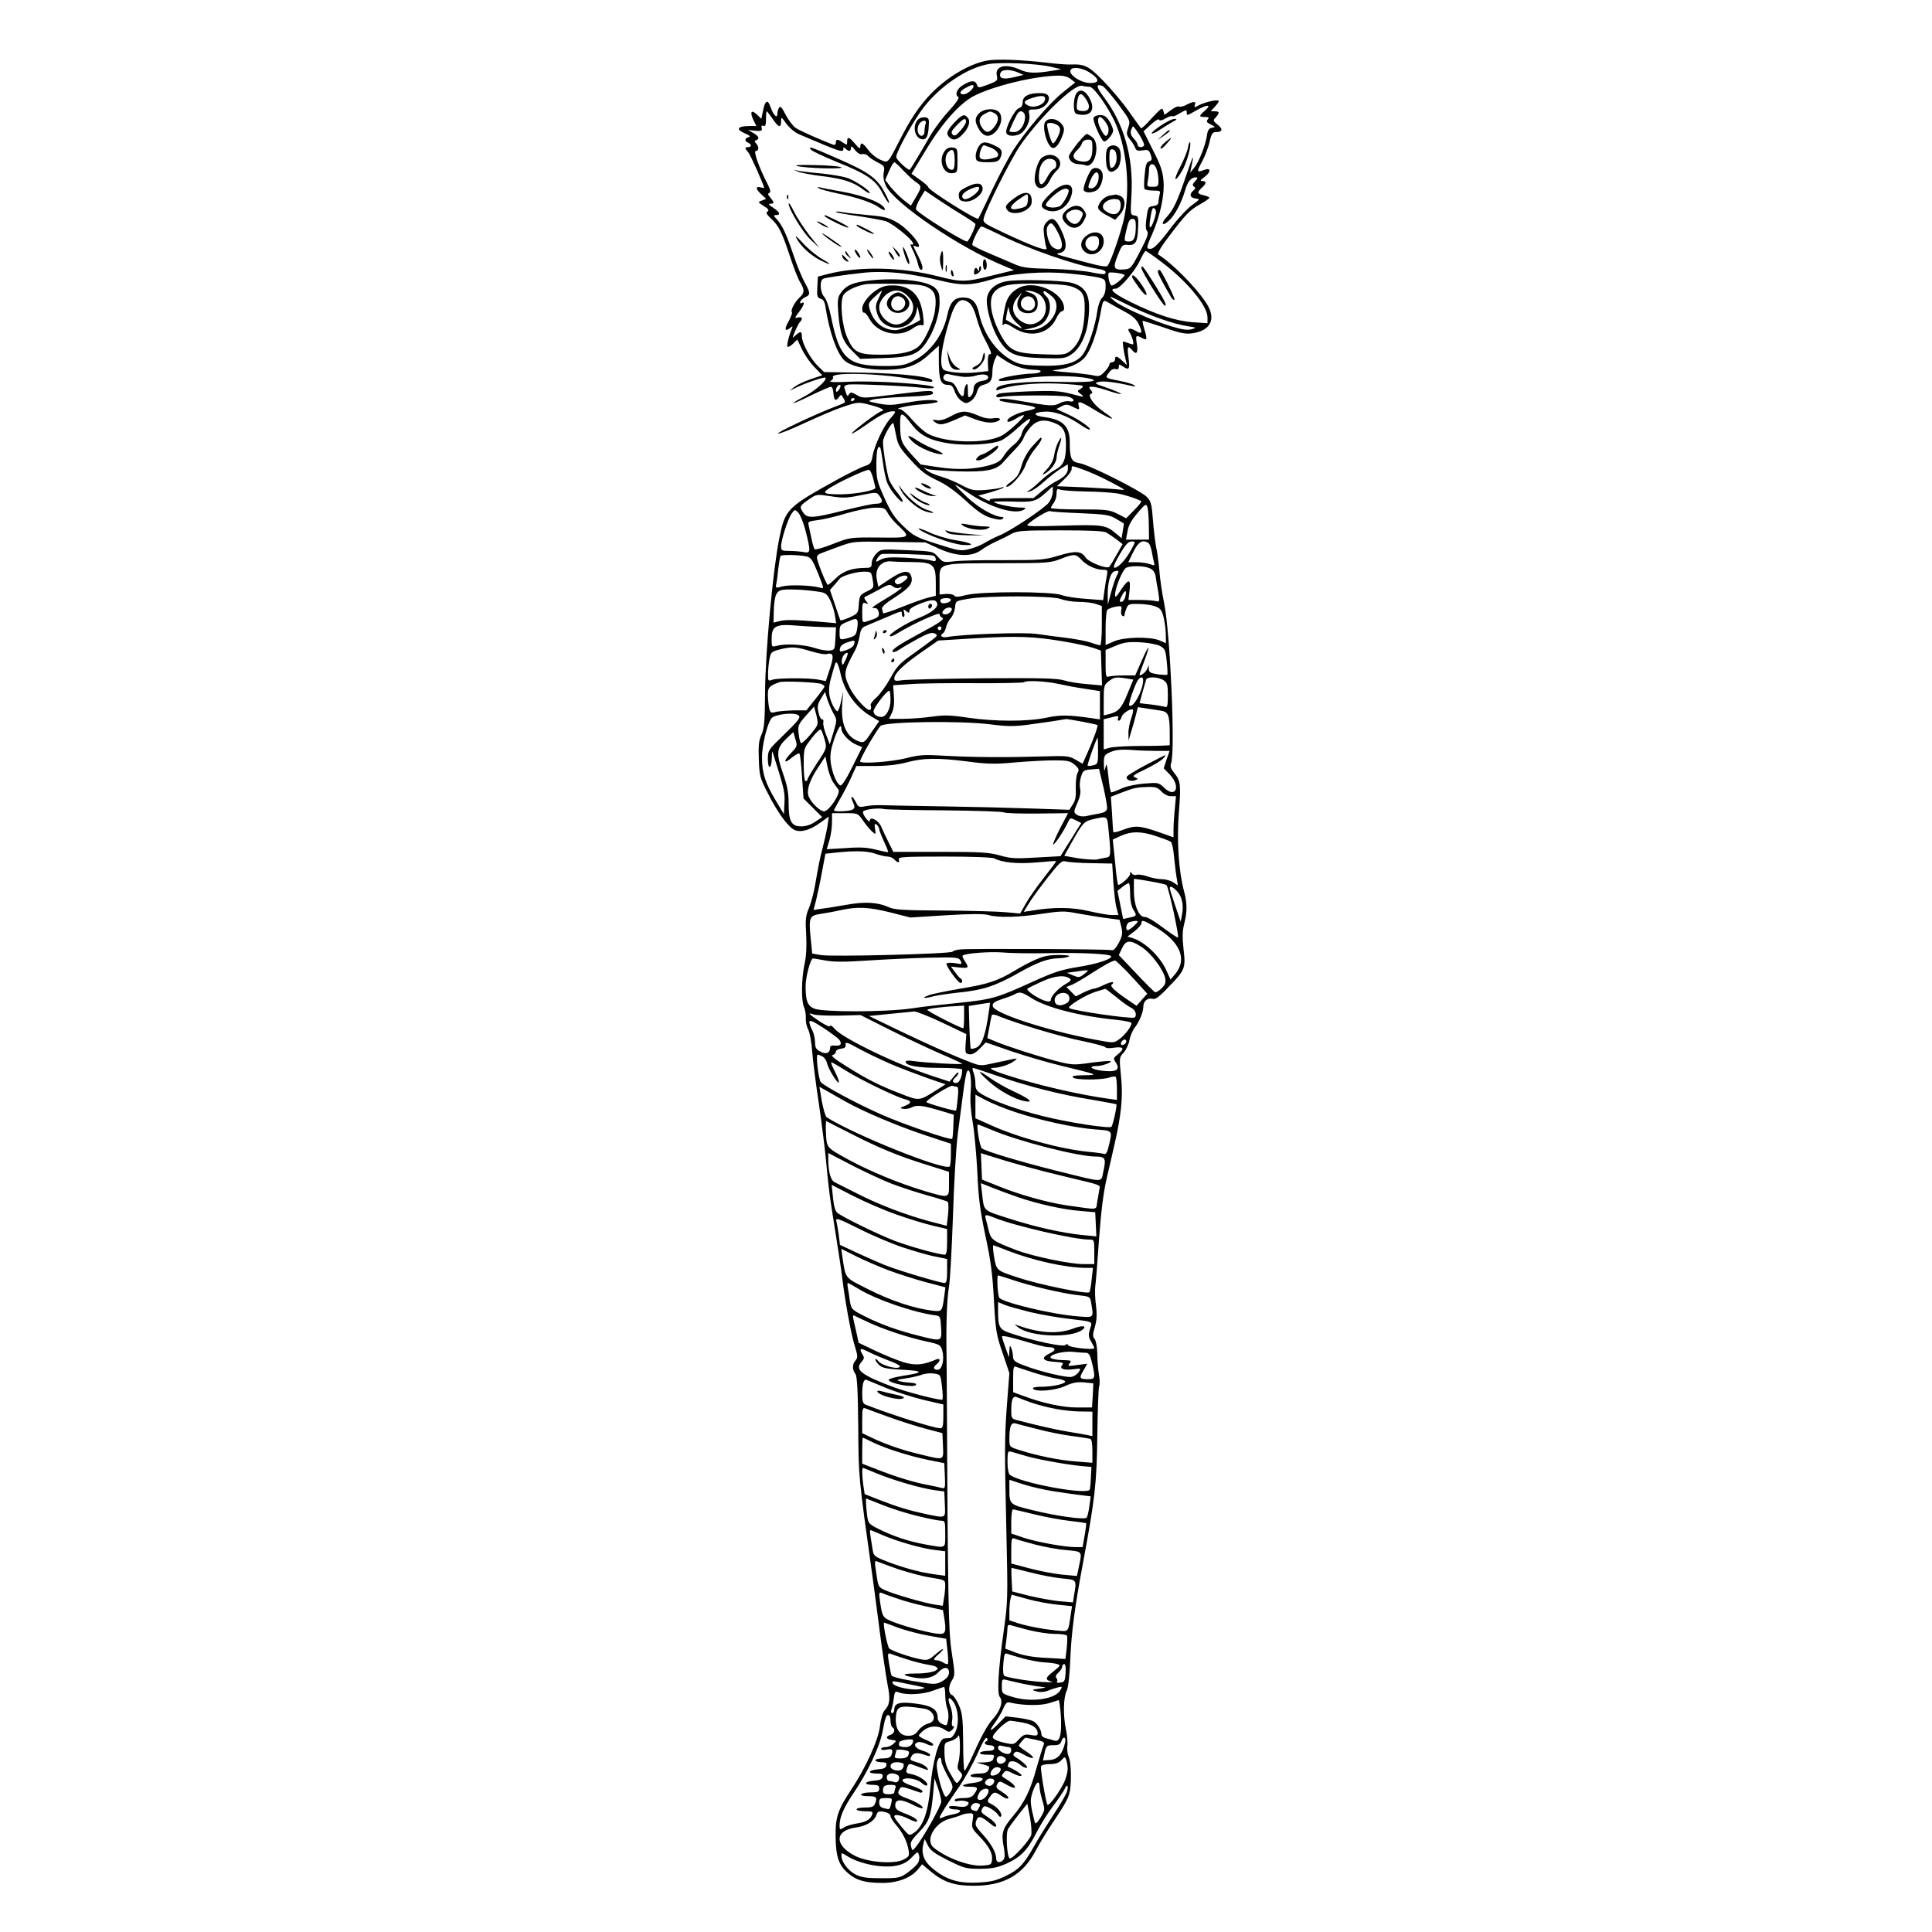 <?xml version="1.0" standalone="no"?>
<!DOCTYPE svg PUBLIC "-//W3C//DTD SVG 20010904//EN"
 "http://www.w3.org/TR/2001/REC-SVG-20010904/DTD/svg10.dtd">
<svg version="1.0" xmlns="http://www.w3.org/2000/svg"
 width="1024pt" height="1024pt" viewBox="0 0 1024 1024"
 preserveAspectRatio="xMidYMid meet">
<g transform="translate(0,1024) scale(0.1,-0.1)"
fill="#000000" stroke="none">
<path d="M5232 9919 c-92 -17 -207 -84 -293 -171 -65 -66 -115 -140 -178 -266
-47 -93 -54 -102 -74 -97 -35 11 -65 33 -89 65 -25 34 -38 38 -38 13 0 -14 -7
-10 -28 15 -31 37 -42 40 -42 11 0 -19 -1 -19 -22 -5 -28 20 -38 20 -38 0 0
-10 -6 -14 -14 -11 -85 33 -176 74 -199 89 -15 11 -39 43 -53 70 -19 38 -28
48 -35 37 -5 -8 -9 -23 -9 -33 0 -27 -21 -6 -35 34 -15 45 -29 40 -40 -13
l-10 -47 -22 22 c-30 29 -40 16 -21 -26 l17 -34 -41 0 c-59 -1 -69 -17 -22
-38 28 -12 34 -18 22 -21 -22 -5 -23 -22 -3 -29 8 -4 15 -10 15 -15 0 -5 -7
-9 -15 -9 -19 0 -19 -5 2 -29 12 -15 83 -174 83 -187 0 -1 -9 0 -20 3 -27 7
-25 -9 5 -37 l26 -24 -23 -9 c-22 -8 -22 -8 10 -29 25 -15 30 -23 20 -29 -10
-6 -5 -15 18 -37 41 -37 58 -71 101 -201 19 -58 43 -120 54 -137 24 -40 24
-56 -2 -80 -26 -23 -50 -69 -42 -78 4 -3 -4 -24 -16 -47 -25 -43 -22 -60 6
-38 15 13 16 12 9 -6 -17 -41 -27 -87 -22 -93 3 -3 17 4 29 16 l23 22 25 -52
c13 -28 43 -71 66 -94 l41 -43 -61 -21 c-34 -11 -73 -30 -87 -41 l-25 -20 40
19 c48 23 145 56 150 50 11 -11 -51 -67 -109 -98 -97 -51 -73 -48 34 5 52 25
98 45 104 45 6 0 12 -14 13 -31 3 -41 11 -48 28 -26 13 18 14 18 25 -3 14 -26
17 -22 -40 -44 -108 -41 -319 -141 -306 -144 9 -2 73 24 143 57 71 33 163 72
205 86 78 25 78 25 143 8 36 -9 65 -21 65 -25 0 -4 -4 -8 -9 -8 -13 0 -162
-112 -156 -118 2 -2 32 16 67 40 78 56 121 78 149 78 20 0 19 -2 -11 -37 -38
-42 -87 -148 -96 -204 -6 -33 -11 -40 -43 -50 -20 -7 -81 -37 -136 -67 -276
-152 -283 -160 -315 -317 -34 -171 -73 -600 -75 -810 -1 -159 -4 -196 -19
-229 -14 -31 -17 -59 -14 -132 3 -85 6 -98 46 -175 49 -98 102 -172 136 -194
32 -21 86 -8 146 36 l43 31 -7 -49 c-4 -26 -16 -79 -26 -118 -11 -38 -26 -114
-35 -169 -8 -54 -25 -120 -37 -148 -18 -42 -20 -62 -15 -142 3 -61 1 -115 -9
-157 -16 -79 -18 -188 -3 -226 7 -15 11 -42 10 -60 -1 -17 4 -44 13 -60 8 -16
18 -70 21 -119 4 -49 20 -174 36 -279 15 -104 33 -246 39 -315 6 -69 17 -165
25 -215 37 -233 54 -344 60 -395 14 -115 46 -292 65 -352 17 -55 17 -64 5 -78
-18 -20 -19 -49 -1 -72 9 -13 13 -83 15 -280 2 -273 0 -255 76 -798 7 -52 25
-185 39 -295 14 -110 33 -232 40 -272 16 -78 13 -108 -15 -138 -11 -12 -20
-45 -25 -84 -8 -72 -74 -218 -150 -333 -72 -108 -86 -149 -85 -244 0 -109 15
-157 62 -199 46 -41 92 -55 187 -55 81 0 153 28 189 74 l20 25 47 -39 c68 -56
125 -75 226 -75 161 0 261 56 330 187 18 35 59 101 90 148 88 131 94 145 96
235 1 47 -3 93 -11 111 -7 17 -10 43 -8 58 3 15 0 55 -7 89 -16 74 -14 171 4
206 8 16 16 84 19 171 6 139 23 270 67 505 64 344 73 422 76 676 2 135 6 254
10 263 4 9 3 38 -2 64 -4 26 -8 74 -8 108 -1 35 -7 68 -14 77 -11 13 -11 24 1
64 10 35 12 65 6 113 -5 36 -6 81 -4 100 3 19 12 132 20 250 11 150 23 248 41
325 14 61 32 137 39 170 38 162 48 262 37 367 -10 101 -10 104 13 128 13 14
27 43 31 65 4 22 16 51 26 65 26 32 48 86 48 115 0 29 23 48 48 41 15 -5 35 9
83 60 91 93 94 101 82 204 -7 64 -6 97 4 135 16 64 16 107 -2 174 -28 105 -38
266 -27 411 12 150 10 172 -25 214 -17 21 -22 34 -16 50 23 61 -4 683 -36 845
-11 53 -23 132 -26 176 -4 44 -11 100 -17 125 -5 25 -13 89 -17 142 -6 84 -11
102 -31 123 -31 33 -306 171 -358 180 -44 7 -52 24 -52 112 0 83 -36 119 -133
132 -63 8 -65 25 -3 29 55 4 122 -21 194 -70 24 -17 46 -28 48 -25 9 8 -59 55
-120 83 l-57 26 27 14 c23 12 31 12 57 -1 39 -19 40 -19 34 5 -7 29 6 25 89
-25 87 -53 122 -60 47 -10 -55 37 -93 90 -70 98 9 3 9 8 -2 20 -12 15 -11 17
10 17 13 0 55 -11 92 -24 37 -12 63 -18 58 -13 -6 6 -41 20 -78 33 -62 21 -65
23 -39 30 25 6 92 -2 176 -22 19 -4 22 -3 10 5 -8 6 -40 15 -70 21 -85 17 -84
16 -63 44 11 16 24 23 36 20 11 -4 17 0 17 11 0 16 2 16 24 1 32 -20 35 -13
27 52 -8 54 -3 63 19 37 23 -28 33 -17 26 30 -8 48 -6 51 26 34 28 -15 30 -9
14 44 -8 26 -12 47 -9 47 2 0 53 -16 112 -36 89 -31 116 -36 154 -30 97 15
125 79 69 162 -57 86 -182 211 -253 255 -7 4 14 40 56 95 89 118 111 141 167
172 27 15 48 30 48 34 0 3 -13 9 -30 13 -35 8 -37 15 -10 40 25 22 26 35 3 35
-14 1 -12 5 10 21 36 27 37 52 1 39 -42 -16 -43 -12 -13 43 15 28 34 76 40
105 10 44 16 52 35 52 34 0 37 16 8 39 -25 20 -26 22 -10 39 22 25 20 32 -6
32 l-21 0 21 23 c12 13 22 27 22 31 0 11 -68 -3 -104 -21 -26 -14 -28 -14 -23
1 8 20 -6 20 -44 1 -16 -9 -34 -13 -40 -10 -5 4 -25 -5 -43 -19 l-34 -25 -6
21 c-5 20 -10 16 -60 -37 -29 -33 -56 -58 -58 -55 -3 3 -32 43 -65 90 -33 47
-95 120 -136 162 -77 79 -99 89 -172 86 -16 -1 -75 3 -130 10 -139 16 -262 20
-313 11z m338 -33 l55 -13 -35 -6 c-100 -17 -140 -16 -182 3 -79 36 -138 20
-124 -34 5 -22 1 -26 -46 -44 -52 -19 -53 -19 -60 -1 -9 25 -32 24 -74 -2 -33
-20 -45 -51 -24 -64 6 -4 -15 -34 -49 -71 -33 -35 -79 -96 -102 -136 -36 -63
-97 -165 -106 -177 -6 -9 -73 52 -73 67 0 27 93 195 145 262 88 114 230 210
343 230 61 12 262 3 332 -14z m200 -27 c58 -36 62 -59 9 -59 -51 0 -119 46
-104 70 10 17 58 11 95 -11z m-375 -3 l30 -13 -53 -13 c-57 -13 -80 -5 -69 24
8 19 50 20 92 2z m280 -35 l24 -18 -65 -52 c-72 -58 -194 -200 -262 -304 -24
-38 -76 -135 -114 -215 -38 -81 -71 -149 -73 -151 -10 -9 -265 152 -265 167 0
5 -20 22 -45 40 l-44 31 77 127 c87 144 180 248 257 287 104 52 314 103 438
106 34 1 56 -5 72 -18z m-515 -38 c0 -14 -34 -43 -52 -43 -27 0 -22 17 10 34
30 17 42 19 42 9z m615 -3 c24 0 108 -121 142 -205 58 -139 74 -346 39 -500
-17 -73 -65 -213 -84 -242 -6 -10 -35 -5 -122 18 -169 45 -159 42 -130 49 36
9 38 51 4 122 -30 62 -49 72 -79 38 -14 -16 -16 -29 -11 -70 4 -28 9 -57 13
-65 7 -20 -69 7 -226 81 -110 52 -113 54 -106 81 13 51 142 308 191 380 104
151 287 329 329 318 11 -2 29 -5 40 -5z m69 4 c8 -3 45 -46 82 -95 65 -88 66
-89 54 -125 -11 -32 -10 -39 9 -63 12 -14 24 -34 28 -45 5 -14 13 -17 39 -13
29 5 34 2 43 -23 8 -24 7 -30 -8 -35 -14 -4 -20 -20 -24 -72 -4 -36 -4 -70 -1
-74 3 -5 23 -9 46 -9 37 0 40 -2 34 -22 -3 -13 -6 -31 -6 -40 0 -11 -10 -18
-27 -20 -26 -3 -29 -7 -36 -61 -6 -40 -5 -63 3 -72 9 -11 1 -34 -37 -107 -46
-88 -50 -93 -83 -96 -58 -4 -63 6 -36 74 22 55 26 59 53 56 41 -4 53 15 55 89
3 59 1 64 -19 67 -22 3 -22 5 -16 110 11 199 -39 375 -147 518 -41 55 -43 72
-6 58z m544 -129 c-35 -30 -35 -35 -2 -35 21 0 24 -3 15 -13 -8 -11 -5 -17 17
-27 25 -13 26 -14 6 -17 -16 -3 -23 -13 -27 -41 -7 -51 -43 -142 -68 -172
l-21 -25 6 28 c17 79 12 71 -27 -43 -48 -141 -68 -183 -105 -222 -32 -35 -21
-50 14 -17 31 28 67 96 85 159 13 47 32 70 57 70 12 0 11 -4 -4 -21 -14 -15
-15 -22 -6 -28 10 -6 9 -11 -3 -21 -23 -19 -18 -38 11 -42 26 -3 25 -4 -19
-36 -25 -18 -79 -76 -119 -130 -48 -64 -81 -98 -95 -100 -29 -4 -29 4 3 75 43
98 67 209 61 282 -4 53 -15 85 -56 165 l-50 100 39 36 c22 20 41 32 43 26 3
-7 15 -5 34 6 17 10 33 15 36 12 3 -4 22 4 41 16 30 18 36 19 36 6 0 -21 0
-20 51 9 57 32 83 33 47 0z m-2293 -45 c32 -47 45 -50 45 -13 0 25 1 25 28
-13 16 -22 46 -47 68 -56 222 -95 234 -99 234 -76 0 9 3 9 12 0 17 -17 28 -15
28 4 0 12 6 9 21 -10 14 -18 28 -26 40 -23 10 3 24 -2 30 -10 7 -8 30 -23 51
-34 36 -18 38 -22 32 -53 -4 -23 0 -46 11 -70 44 -93 388 -327 625 -425 l55
-23 -115 -28 c-142 -36 -166 -36 -287 -5 -192 50 -421 55 -588 12 l-50 -13 -3
-56 c-3 -48 0 -56 17 -61 14 -3 22 -16 26 -43 21 -135 61 -247 100 -284 32
-30 116 -50 211 -50 112 0 171 20 236 79 l54 49 0 -88 c1 -96 11 -120 49 -120
18 0 26 -8 35 -34 6 -19 22 -42 36 -51 23 -15 27 -15 49 -1 14 9 28 30 33 48
6 23 16 34 37 39 35 10 45 24 45 70 0 19 6 47 12 61 l12 26 41 -27 c47 -32
107 -51 159 -51 22 0 35 -4 31 -10 -3 -5 -22 -10 -42 -10 -50 0 -166 -20 -177
-31 -14 -13 26 -11 145 7 100 15 257 14 332 -2 65 -15 -4 -22 -157 -18 -177 5
-326 -10 -334 -35 -4 -11 0 -12 14 -6 57 23 185 37 307 32 71 -3 132 -9 135
-12 4 -4 -2 -11 -12 -17 -18 -10 -18 -11 4 -28 21 -16 17 -16 -51 2 -63 16
-96 18 -220 14 -81 -3 -154 -9 -163 -12 -27 -10 -18 -25 11 -18 38 10 322 11
356 1 15 -4 27 -12 27 -18 0 -7 -9 -9 -22 -6 -11 3 -35 -1 -51 -10 -33 -17
-50 -16 -210 12 -85 15 -121 15 -106 1 2 -2 42 -10 89 -16 112 -15 123 -23 51
-38 -57 -12 -113 -43 -100 -57 4 -3 22 3 40 14 19 12 38 21 44 21 16 0 -68
-81 -112 -107 -79 -46 -296 -43 -393 7 -20 10 -58 44 -84 74 -26 31 -55 56
-64 57 -44 1 41 21 116 26 45 3 82 10 82 14 0 14 -80 11 -169 -6 -68 -13 -92
-14 -144 -4 -58 12 -60 13 -32 21 17 5 86 11 155 14 144 6 173 10 164 25 -7
11 -16 11 -246 -17 -121 -15 -128 -15 -158 3 -27 15 -32 16 -40 3 -9 -15 -11
-11 -25 36 -2 7 8 14 23 16 34 4 317 -8 395 -18 36 -4 57 -3 57 3 0 16 -303
36 -442 30 -85 -4 -118 -3 -105 4 9 6 15 14 12 19 -18 28 231 23 415 -9 58
-10 107 -17 109 -14 27 23 -148 45 -382 48 l-189 3 -34 33 c-39 38 -84 121
-84 156 0 28 -7 29 -33 6 -19 -18 -19 -17 -3 22 10 22 21 44 27 50 16 16 10
28 -12 22 -19 -5 -18 -3 5 28 27 35 35 61 15 49 -7 -4 -10 -1 -7 7 2 8 14 18
26 24 28 12 28 22 -3 78 -14 25 -41 90 -59 144 -38 112 -59 158 -89 191 -18
19 -18 22 -4 22 27 0 20 16 -15 39 -23 14 -27 21 -15 21 9 0 17 3 17 7 0 3 -8
15 -17 26 -13 14 -15 21 -6 24 9 3 7 16 -8 46 -47 91 -77 177 -63 177 17 0 18
22 2 39 -10 11 -10 14 0 18 20 7 14 21 -15 38 l-28 16 38 -4 c32 -3 38 0 34
14 -3 12 0 16 9 12 11 -4 14 5 14 36 0 23 2 41 4 41 2 0 16 -18 31 -40z m1945
-86 c16 -26 27 -51 24 -55 -8 -13 -34 -11 -34 3 0 6 -9 22 -21 34 -14 15 -19
29 -14 43 3 12 8 21 11 21 2 0 18 -21 34 -46z m-1251 -189 c24 -25 54 -53 67
-61 30 -20 30 -25 -2 -80 l-26 -44 -39 30 c-21 17 -51 48 -68 68 l-29 38 20
47 c11 26 24 47 28 47 4 0 26 -20 49 -45z m1341 9 c6 -14 10 -41 10 -60 0 -31
-2 -34 -31 -34 -30 0 -31 2 -25 31 3 17 6 44 6 60 0 37 27 39 40 3z m-1022
-248 c34 -21 62 -40 62 -44 0 -17 -36 -92 -44 -92 -22 0 -257 147 -271 170 -3
5 6 30 20 55 l27 45 71 -48 c40 -27 100 -65 135 -86z m1012 -13 c-19 -58 -32
-65 -25 -13 10 65 14 75 26 63 8 -8 8 -22 -1 -50z m-100 -40 c0 -62 -10 -83
-36 -83 -28 0 -28 2 -12 69 9 38 16 51 30 51 14 0 18 -8 18 -37z m-414 -33
c39 -72 25 -113 -25 -81 -24 15 -42 90 -28 112 16 26 26 20 53 -31z m-313 -11
c150 -76 403 -164 525 -184 39 -6 50 -14 37 -27 -3 -3 -36 1 -73 9 -37 8 -132
16 -212 18 -127 3 -152 6 -200 28 -30 13 -90 39 -133 57 -43 18 -80 37 -83 41
-6 10 37 99 48 99 5 0 45 -19 91 -41z m865 -149 c132 -99 242 -231 242 -291
l0 -32 -78 5 c-92 7 -199 42 -335 110 -86 43 -113 68 -73 68 22 0 100 91 127
147 13 29 27 52 31 53 4 0 43 -27 86 -60z m-1368 -60 c47 -6 132 -22 189 -36
116 -29 168 -28 277 5 102 32 276 45 412 31 64 -6 134 -16 155 -21 35 -9 37
-12 37 -49 0 -26 -7 -47 -19 -59 -10 -10 -21 -40 -25 -70 -10 -74 -44 -180
-72 -223 -34 -53 -102 -71 -238 -66 -88 3 -107 7 -148 31 -83 48 -146 141
-169 246 -13 61 -38 85 -87 84 -45 -1 -67 -26 -81 -93 -23 -109 -95 -204 -186
-246 -41 -20 -66 -24 -145 -24 -198 0 -240 39 -285 260 -10 50 -25 94 -36 106
-23 24 -26 89 -5 97 12 5 110 20 201 30 63 8 144 7 225 -3z m1170 -7 c3 -3
-11 -18 -30 -34 -19 -16 -37 -26 -41 -21 -11 12 -19 58 -12 66 7 6 74 -3 83
-11z m30 -165 c106 -52 228 -95 305 -107 47 -7 48 -8 21 -16 -21 -6 -51 -2
-103 14 -99 29 -271 105 -308 137 -37 31 -32 30 85 -28z m-851 15 c13 -11 28
-43 37 -78 9 -32 25 -77 37 -100 39 -74 47 -95 34 -92 -8 1 -12 -13 -11 -44
l2 -46 -64 -7 c-74 -8 -166 2 -176 18 -20 29 -7 123 35 260 31 102 60 126 106
89z m828 -48 c34 -18 57 -39 67 -60 24 -49 20 -59 -14 -39 -31 19 -50 14 -33
-8 6 -7 13 -25 17 -40 6 -26 5 -27 -20 -18 -14 6 -28 10 -31 10 -5 0 1 -43 14
-100 l6 -25 -25 23 c-28 26 -38 28 -38 7 0 -8 -7 -15 -15 -15 -8 0 -15 -5 -15
-12 0 -7 -12 -24 -26 -39 -22 -23 -30 -26 -62 -18 -20 4 -82 12 -137 16 -55 4
-86 9 -70 11 72 7 133 32 163 66 32 36 63 122 82 221 17 92 15 89 52 67 18
-10 56 -32 85 -47z m-871 -341 c23 -4 57 -1 76 5 37 12 71 6 65 -13 -2 -6 -14
-13 -28 -14 -33 -5 -49 -20 -49 -47 0 -12 -7 -28 -15 -35 -13 -11 -15 -6 -15
31 0 32 -3 40 -10 29 -5 -8 -10 -25 -10 -37 0 -35 -18 -28 -37 15 -14 28 -25
38 -46 40 -26 3 -35 20 -20 36 4 4 17 5 28 1 11 -3 39 -8 61 -11z m-646 -65
c-7 -11 -14 -18 -17 -15 -8 8 5 36 17 36 7 0 7 -6 0 -21z m80 -53 c0 -3 -4 -8
-10 -11 -5 -3 -10 -1 -10 4 0 6 5 11 10 11 6 0 10 -2 10 -4z m302 -135 c45
-60 100 -87 203 -102 88 -12 222 -5 270 16 17 7 59 38 93 70 35 32 62 51 62
43 0 -8 -9 -23 -19 -32 -11 -10 -23 -31 -26 -47 -4 -16 -22 -41 -40 -55 -19
-14 -43 -41 -54 -59 -15 -26 -31 -37 -70 -49 -81 -24 -177 -28 -279 -12 l-92
14 -48 52 c-55 62 -60 74 -61 157 -1 74 7 74 61 4z m752 9 c52 -19 66 -44 66
-117 0 -81 -13 -110 -59 -134 -19 -10 -53 -36 -75 -57 -23 -22 -50 -45 -61
-51 -18 -11 -18 -11 5 -5 14 3 48 27 76 53 28 25 68 56 88 68 l36 22 0 -23 c0
-25 -19 -46 -66 -69 -17 -9 -50 -32 -73 -51 l-43 -36 -120 0 c-83 0 -117 -3
-112 -11 3 -6 -9 -3 -27 7 l-34 17 63 17 c34 10 66 21 70 25 4 5 -2 5 -13 0
-11 -4 -49 -9 -85 -12 -58 -4 -71 -2 -122 25 -31 17 -80 37 -110 46 -29 8 -62
22 -73 31 l-20 17 20 -8 c11 -4 81 -9 156 -12 159 -5 211 6 248 50 15 17 42
47 62 67 20 20 40 46 44 59 4 13 20 39 37 58 32 36 70 44 122 24z m-834 -70
c9 -48 20 -66 78 -129 53 -59 82 -80 137 -106 48 -22 96 -56 153 -108 64 -59
95 -80 135 -92 34 -10 54 -12 61 -5 7 7 6 10 -2 10 -41 0 -124 47 -186 105
-38 36 -66 65 -62 65 3 0 33 -18 65 -40 114 -78 249 -120 297 -92 16 10 13 11
-19 12 -40 0 -127 18 -139 29 -4 3 36 4 88 3 117 -5 134 -1 184 44 l40 36 0
-29 c0 -17 -10 -42 -21 -57 -25 -32 -207 -153 -264 -175 -22 -9 -56 -26 -75
-38 -19 -12 -56 -27 -82 -33 -45 -12 -56 -10 -169 26 -113 36 -127 43 -180 94
-46 44 -67 74 -101 150 -39 87 -43 102 -43 177 0 74 7 105 20 91 3 -2 9 -39
15 -81 5 -42 16 -91 24 -109 17 -40 72 -105 80 -97 4 4 -9 24 -27 47 -19 22
-38 53 -44 68 -12 33 -33 161 -33 202 0 27 51 115 56 97 2 -6 8 -35 14 -65z
m991 -179 c30 -10 95 -39 144 -65 80 -42 86 -46 50 -41 -22 3 -106 8 -186 12
l-147 6 39 37 c22 20 39 44 39 53 0 21 -4 21 61 -2z m-1114 -43 c6 -24 12 -47
13 -53 2 -14 -103 -34 -182 -35 -103 0 -109 7 -36 48 66 37 165 81 183 82 6 0
16 -19 22 -42z m1128 -73 c66 -1 140 -6 165 -10 39 -6 117 -32 129 -42 3 -2
-14 -23 -38 -47 l-42 -43 -46 24 c-43 21 -59 23 -200 23 -84 0 -153 3 -153 8
0 4 7 16 15 26 8 11 15 33 15 49 0 24 3 28 18 22 9 -4 71 -9 137 -10z m-1091
-27 c19 -27 12 -38 -23 -38 -15 0 -90 -16 -167 -35 -169 -43 -196 -44 -218
-10 -20 30 -18 34 33 69 39 27 40 27 113 16 60 -10 86 -10 148 3 99 20 97 20
114 -5z m1425 -150 l1 -78 -61 0 -61 0 7 38 c7 42 21 65 67 118 28 32 33 34
39 18 4 -11 8 -54 8 -96z m-1385 65 c8 -16 31 -44 51 -63 75 -71 75 -71 -97
-69 -153 1 -153 1 -243 -34 -50 -20 -93 -32 -97 -28 -4 4 -12 31 -18 61 -6 30
-13 62 -15 71 -4 13 5 17 47 22 29 3 98 19 153 36 55 16 124 30 152 30 47 1
54 -2 67 -26z m-434 -97 c28 -111 27 -120 -11 -112 -17 3 -51 6 -75 6 -40 0
-44 2 -44 24 0 34 36 146 56 174 16 23 17 23 35 5 10 -10 28 -54 39 -97z
m1456 94 c135 -6 154 -9 190 -30 21 -13 40 -24 40 -24 1 -1 -1 -19 -5 -40 l-6
-39 -31 26 c-53 45 -72 47 -282 41 -153 -5 -194 -4 -186 5 24 26 110 77 119
72 6 -3 78 -8 161 -11z m139 -103 c12 -7 35 -23 53 -36 l32 -25 -31 -55 c-17
-31 -35 -60 -39 -65 -13 -14 -109 24 -126 49 -23 35 -53 37 -143 10 -76 -23
-97 -24 -290 -24 -114 1 -233 -2 -265 -6 -55 -7 -58 -6 -84 23 -27 30 -27 30
-165 36 -137 6 -138 6 -162 -18 -14 -14 -25 -37 -25 -51 0 -22 -4 -25 -37 -25
-68 -1 -114 -17 -152 -54 -20 -20 -40 -36 -43 -36 -8 0 -58 126 -58 145 0 9 8
18 18 21 9 4 53 20 96 36 79 29 79 29 270 26 l191 -3 72 -33 c93 -42 173 -45
224 -7 19 14 54 34 79 45 25 11 61 29 80 40 32 17 56 19 260 19 159 0 231 -3
245 -12z m126 -99 c-30 -53 -75 -97 -87 -85 -4 3 11 36 32 71 30 50 44 66 62
66 22 0 22 0 -7 -52z m96 44 c6 -4 14 -25 18 -47 4 -22 9 -48 12 -58 4 -15 1
-16 -22 -7 -14 5 -46 10 -71 10 l-44 0 27 55 c27 54 48 67 80 47z m-1139 -67
c6 -3 12 -11 12 -19 0 -12 -6 -13 -27 -6 -16 4 -75 11 -132 14 -81 4 -110 2
-133 -10 -28 -15 -29 -14 -19 5 6 10 16 21 23 24 15 5 256 -2 276 -8z m-675
-4 c25 -5 33 -17 63 -90 32 -81 33 -83 11 -76 -43 13 -162 17 -200 7 -35 -10
-37 -9 -33 11 3 12 8 49 11 82 4 33 9 63 12 68 5 8 95 7 136 -2z m1458 -17
c28 -31 77 -54 115 -54 24 0 26 -3 21 -29 -3 -15 -9 -51 -13 -80 l-7 -52 -91
7 c-50 3 -108 12 -129 20 -53 20 -430 20 -507 0 -40 -11 -57 -11 -62 -3 -4 6
-23 10 -42 9 l-36 -3 0 65 c0 106 -19 100 345 101 222 0 244 2 295 22 72 28
82 28 111 -3z m-898 -13 c114 -1 127 -12 127 -110 l0 -69 -42 -10 c-24 -6 -87
-29 -140 -50 -54 -22 -98 -36 -98 -32 0 5 -2 15 -5 22 -4 10 19 31 68 62 80
51 99 77 86 114 -12 33 -45 28 -114 -18 l-60 -40 -7 36 c-14 62 24 106 82 98
8 -1 54 -3 103 -3z m1261 -33 c17 -7 27 -21 31 -42 2 -17 9 -55 14 -84 8 -52
8 -53 -13 -48 -11 3 -49 6 -83 6 l-62 0 6 50 c7 64 -5 64 -46 3 -24 -38 -31
-43 -31 -26 0 35 39 132 58 143 23 13 96 12 126 -2z m-175 -40 c-7 -12 -20
-52 -30 -88 l-17 -65 -1 50 c-1 66 15 123 37 127 24 6 25 3 11 -24z m-1294
-19 c8 -46 8 -45 -37 -67 -30 -15 -33 -22 -36 -65 -3 -47 -5 -49 -48 -69 -25
-11 -47 -18 -49 -16 -2 1 -15 39 -29 82 l-27 79 23 26 c12 14 26 30 29 34 12
15 83 36 126 37 41 0 41 -1 48 -41z m185 11 c0 -5 -11 -17 -26 -26 -19 -13
-28 -14 -36 -6 -9 9 -7 16 8 27 22 16 54 20 54 5z m-45 -56 c37 14 -2 -17 -73
-59 -42 -25 -73 -46 -69 -46 4 -1 13 -2 20 -3 6 0 13 -11 15 -23 3 -23 -4 -28
-65 -47 -22 -7 -23 -5 -23 48 0 49 2 55 18 49 15 -6 16 -5 2 12 -9 10 -11 20
-5 22 6 2 37 18 70 36 53 30 62 32 77 19 10 -8 24 -12 33 -8z m-427 -20 c36
-5 45 -11 61 -43 10 -20 22 -56 26 -80 l7 -44 -93 8 c-133 11 -180 11 -211 2
l-28 -7 1 52 c2 84 11 111 39 120 25 7 119 4 198 -8z m1626 -28 c-3 -14 -13
-26 -20 -26 -12 0 -12 5 1 31 19 36 29 33 19 -5z m-341 -11 c20 -8 63 -15 95
-15 33 0 73 -5 91 -11 l31 -11 0 -104 c0 -57 -4 -104 -9 -104 -5 0 -27 6 -49
14 -23 8 -81 19 -129 25 -48 6 -119 15 -158 21 -67 10 -390 -1 -472 -16 -31
-6 -46 7 -24 20 5 3 12 18 16 33 3 16 15 37 25 48 10 11 20 36 22 55 3 35 4
35 68 46 102 18 449 17 493 -1z m-583 -4 c0 -13 -37 -24 -50 -16 -6 4 -8 11
-5 16 8 12 55 12 55 0z m-73 -18 c8 -21 -29 -51 -94 -77 -66 -26 -164 -87
-157 -97 3 -5 22 2 42 15 74 46 222 114 222 101 0 -8 6 -15 13 -18 18 -7 -12
-28 -123 -87 -106 -57 -148 -85 -138 -95 4 -4 19 2 35 12 15 11 59 36 97 57
53 29 74 35 89 29 19 -9 18 -11 -14 -36 -19 -14 -67 -50 -108 -79 -64 -45 -80
-64 -112 -123 -21 -38 -54 -84 -74 -102 -20 -17 -34 -37 -30 -42 3 -6 3 -16
-1 -22 -10 -17 -83 60 -110 116 -35 73 -33 85 29 200 9 16 19 49 23 73 5 31
12 46 28 52 11 5 58 25 104 44 96 41 92 41 92 21 0 -8 4 -15 9 -15 5 0 7 10 3
23 -5 20 -4 21 11 8 15 -11 17 -11 17 2 0 10 20 23 53 36 64 25 86 26 94 4z
m1153 -16 c30 -10 37 -19 47 -57 6 -25 12 -66 12 -92 l1 -47 -35 15 c-52 21
-189 18 -242 -6 l-43 -19 0 87 c0 48 4 92 8 98 4 6 23 14 43 18 34 6 36 5 32
-18 -3 -13 0 -27 6 -30 6 -4 11 -3 11 3 0 5 4 21 10 35 9 24 15 26 62 25 29 0
69 -5 88 -12z m-1076 -21 c-7 -17 -32 -28 -45 -20 -14 8 10 34 32 34 12 0 16
-5 13 -14z m-500 -54 c3 -5 3 -25 -1 -45 -5 -32 -10 -38 -42 -47 -51 -14 -51
-14 -51 29 0 35 3 40 38 54 44 19 49 20 56 9z m-171 -36 l58 -1 -3 -60 c-3
-57 -4 -60 -31 -63 -15 -2 -51 4 -80 14 -55 18 -154 24 -199 11 -28 -7 -28 -7
-28 37 0 68 21 80 135 70 50 -4 116 -7 148 -8z m617 -6 c0 -5 -4 -10 -10 -10
-5 0 -10 5 -10 10 0 6 5 10 10 10 6 0 10 -4 10 -10z m649 -70 c64 -11 134 -26
156 -34 l40 -14 3 -93 3 -92 -78 7 c-43 3 -99 12 -124 20 -36 11 -123 13 -427
11 -210 -2 -402 -7 -427 -10 -37 -6 -45 -4 -45 8 0 27 45 71 141 138 l92 64
196 12 c227 13 309 10 470 -17z m-1113 -17 c-3 -10 -22 -23 -41 -29 -34 -11
-36 -10 -33 9 2 13 16 25 38 32 40 14 44 13 36 -12z m1621 -6 c28 -15 31 -22
37 -83 4 -36 5 -68 3 -70 -2 -2 -25 -1 -50 2 -39 6 -47 10 -48 28 l0 21 -9
-21 c-7 -18 -40 -42 -40 -29 0 3 11 35 25 71 14 37 24 69 22 71 -2 2 -19 -30
-37 -72 l-33 -75 -63 0 c-34 0 -69 -3 -78 -6 -14 -5 -16 4 -16 67 l0 74 53 22
c42 18 67 22 128 19 42 -2 89 -11 106 -19z m-1852 -28 c37 -11 76 -19 85 -16
38 10 42 -7 19 -77 l-22 -66 -36 7 c-48 11 -220 10 -248 0 -21 -8 -23 -6 -22
30 0 21 3 56 7 78 7 37 10 41 52 52 65 17 90 15 165 -8z m187 -46 c-15 -31
-17 -33 -20 -14 -4 22 13 51 29 51 5 0 1 -16 -9 -37z m-27 -73 c20 -94 81
-179 161 -226 l44 -26 -40 -58 c-38 -57 -41 -59 -69 -49 -65 23 -95 91 -87
197 l5 67 -11 -52 c-6 -29 -15 -53 -19 -53 -5 0 -15 12 -23 28 -25 50 -28 89
-11 149 25 91 25 91 35 73 4 -8 11 -31 15 -50z m1516 -26 l36 -6 -31 -75 c-31
-77 -49 -96 -98 -108 l-28 -7 0 80 c0 75 2 82 26 101 29 22 39 24 95 15z m88
-11 c-2 -57 -55 -151 -74 -132 -6 7 32 116 48 137 14 17 27 15 26 -5z m109 1
c19 -13 22 -24 22 -81 0 -52 -3 -64 -14 -60 -8 3 -42 9 -75 13 -34 3 -61 7
-61 8 0 3 30 108 35 124 6 17 66 15 93 -4z m-1815 -19 c9 -4 17 -10 17 -14 0
-4 -22 -34 -48 -66 l-48 -60 -64 0 c-36 -1 -79 -4 -96 -8 -29 -8 -32 -6 -38
24 -3 17 -6 48 -6 69 0 36 8 45 60 64 20 8 200 0 223 -9z m1257 0 c36 -8 100
-20 143 -26 l77 -12 0 -75 0 -75 -47 7 c-118 17 -163 18 -237 2 -101 -21 -270
-21 -415 0 -94 14 -128 15 -195 5 -44 -6 -113 -11 -153 -11 l-71 0 15 31 c10
21 14 49 11 89 l-4 58 90 6 c50 4 205 6 344 5 139 -1 256 2 259 5 11 11 117 6
183 -9z m-890 -85 c0 -48 -23 -90 -49 -90 -23 0 -41 14 -41 30 0 18 68 108 83
109 4 1 7 -21 7 -49z m-303 -70 c20 -35 20 -35 1 -100 l-20 -65 -19 50 c-11
28 -18 58 -15 67 2 10 -1 16 -7 15 -5 -1 -14 15 -19 37 -7 32 -4 45 14 74 l21
35 12 -39 c7 -21 21 -55 32 -74z m-92 -75 c-32 -46 -74 -89 -80 -83 -4 4 -10
27 -12 51 -5 40 -2 47 38 93 l44 49 12 -45 c9 -37 9 -49 -2 -65z m1824 89 c44
-6 51 -22 51 -125 l0 -59 -37 -2 c-21 -1 -87 -2 -148 -2 -60 -1 -122 -5 -137
-10 l-28 -8 0 80 0 80 41 10 c34 9 40 8 35 -4 -3 -8 -1 -14 4 -14 5 0 12 9 15
21 7 20 50 47 60 37 3 -3 -2 -24 -10 -48 -8 -23 -15 -59 -14 -79 l1 -36 13 45
c8 25 19 64 25 88 l11 44 40 -6 c21 -3 56 -9 78 -12z m-1919 -24 c18 -11 6
-26 -92 -121 -65 -63 -68 -68 -68 -113 0 -59 20 -52 21 7 0 23 2 38 4 32 62
-197 66 -213 63 -270 l-3 -60 -42 70 c-57 95 -74 147 -74 230 -1 65 29 184 51
209 19 20 116 32 140 16z m1506 -35 c42 -8 79 -16 81 -18 4 -5 -21 -76 -53
-147 l-26 -58 -36 21 c-34 20 -48 22 -167 18 -197 -6 -376 -5 -520 3 -115 7
-139 6 -210 -12 -78 -20 -244 -32 -246 -18 -3 12 90 172 109 189 25 22 420 28
579 8 94 -12 129 -12 210 -1 83 11 169 24 195 29 3 0 41 -6 84 -14z m-1276
-39 c0 -23 42 -68 77 -82 l33 -14 -52 -104 c-32 -65 -56 -102 -64 -99 -19 7
-44 68 -51 123 -4 39 0 67 18 120 22 65 39 89 39 56z m-89 -56 c12 -45 12 -45
-40 -124 -28 -43 -51 -82 -51 -87 0 -5 -4 -9 -10 -9 -6 0 -10 36 -10 87 0 86
0 86 42 140 22 30 45 50 49 46 4 -4 13 -28 20 -53z m-179 -72 c-43 -45 -38
-60 7 -22 18 14 35 24 38 20 4 -3 10 -58 14 -122 l8 -116 50 -50 49 -49 -36
-24 c-23 -16 -51 -25 -74 -25 -53 0 -68 26 -68 120 0 59 -7 96 -31 164 -36
104 -33 131 19 181 l37 35 11 -38 c11 -35 10 -39 -24 -74z m1628 12 c0 -66 -1
-70 -25 -76 -14 -4 -28 -5 -30 -2 -4 4 47 148 53 148 1 0 2 -31 2 -70z m312 0
l67 0 -16 -46 -15 -46 31 -32 c62 -64 33 -131 -30 -70 -27 26 -31 27 -103 21
-42 -3 -95 -14 -121 -26 -26 -12 -51 -21 -55 -21 -4 0 -11 37 -15 83 -7 65
-10 76 -15 52 -7 -27 -8 -25 -9 16 -1 38 3 47 22 57 37 18 59 21 127 17 36 -3
95 -5 132 -5z m-1716 -166 c10 -15 23 -32 28 -39 14 -19 -50 -115 -76 -115
-24 0 -76 53 -84 86 -8 32 10 83 54 149 l37 56 11 -55 c6 -30 20 -67 30 -82z
m712 110 c106 -14 146 -15 252 -5 69 6 162 11 207 11 71 0 85 -3 109 -23 23
-20 25 -26 15 -45 -6 -11 -10 -47 -9 -79 2 -44 -2 -66 -16 -87 l-18 -28 -207
7 c-113 4 -321 9 -461 11 -140 2 -282 5 -315 6 -33 2 -77 -1 -97 -5 -35 -7
-38 -6 -53 24 -20 37 -31 33 -13 -5 10 -23 9 -29 -3 -37 -14 -9 -99 -13 -99
-4 0 2 14 27 30 56 17 28 44 80 60 115 l29 64 98 0 c64 0 122 7 168 19 88 24
163 25 323 5z m740 -249 c-2 -14 -14 -22 -43 -27 -22 -4 -53 -10 -70 -14 -18
-3 -37 0 -48 8 -17 13 -17 15 3 61 15 33 19 58 15 77 -4 17 -1 45 5 64 10 32
15 35 53 38 l42 3 23 -95 c12 -52 21 -104 20 -115z m288 90 c14 -15 34 -25 50
-25 l27 0 -6 -67 c-4 -38 -7 -87 -7 -109 l0 -42 -82 29 c-99 34 -122 35 -188
10 -34 -13 -50 -15 -50 -8 -1 7 -3 51 -6 98 l-6 86 54 21 c67 26 81 29 142 31
40 1 53 -3 72 -24z m-1149 -100 c166 -2 307 -6 314 -11 7 -4 86 -7 176 -6
l164 2 -42 -80 c-23 -45 -39 -83 -37 -86 6 -5 59 75 78 117 12 25 13 26 41 12
l30 -15 -23 -36 c-12 -21 -37 -60 -55 -88 l-32 -52 -128 -7 c-111 -7 -137 -5
-193 11 -56 16 -99 19 -315 19 l-250 0 -25 50 c-14 28 -32 66 -40 85 -15 34
-60 56 -60 29 0 -6 -10 0 -21 15 -12 16 -18 31 -13 36 11 11 82 19 109 12 11
-3 156 -6 322 -7z m-433 -54 c15 -22 37 -48 48 -58 21 -18 21 -18 16 14 -4 26
-2 30 9 22 7 -7 13 -17 13 -23 0 -6 11 -35 25 -65 14 -30 24 -55 22 -57 -1 -2
-30 4 -62 12 -46 12 -84 15 -162 9 l-101 -6 14 47 c8 26 14 69 14 96 l0 48 69
0 c68 0 68 0 95 -39z m1300 -33 c15 -148 15 -158 -8 -163 -12 -2 -34 -6 -50
-10 -15 -3 -61 0 -102 6 l-73 13 36 65 c59 107 70 119 116 129 75 17 75 17 81
-40z m255 -50 c36 -12 71 -25 77 -30 6 -4 14 -41 17 -81 4 -39 10 -90 14 -111
l6 -39 -24 16 c-13 9 -40 17 -60 17 -20 0 -55 7 -78 15 -23 8 -48 12 -57 8 -9
-3 -20 0 -25 8 -7 11 -9 11 -9 -3 0 -14 -48 -58 -63 -58 -2 0 -7 28 -11 63 -3
34 -9 88 -12 119 l-6 58 43 20 c57 25 107 25 188 -2z m-1489 -93 c23 -8 53
-15 65 -15 12 0 28 -7 35 -15 7 -8 16 -15 21 -15 5 0 6 7 3 15 -5 13 25 15
241 15 150 0 254 -4 266 -10 40 -22 125 -30 224 -21 55 5 101 8 103 7 1 -2
-28 -41 -64 -87 -37 -46 -80 -108 -97 -138 l-30 -53 -76 7 c-42 4 -191 8 -331
9 -213 1 -261 4 -290 18 -57 26 -127 30 -220 13 -47 -8 -106 -18 -132 -21
l-46 -7 14 54 c7 30 22 97 31 149 l18 95 55 6 c103 11 167 9 210 -6z m1145
-50 l110 -2 6 -99 c4 -54 11 -116 17 -136 l10 -38 -35 0 c-19 0 -74 10 -122
21 -86 21 -191 22 -305 2 l-40 -6 25 41 c13 23 58 84 99 137 68 86 77 95 100
89 14 -4 75 -8 135 -9z m348 -103 c26 -5 48 -11 50 -13 13 -19 67 -270 61
-278 -2 -2 -27 14 -56 35 -74 55 -105 74 -122 74 -30 0 -56 63 -56 135 l0 67
38 -5 c20 -3 58 -10 85 -15z m-143 -58 c0 -35 6 -67 17 -85 20 -33 19 -34 -23
-43 l-31 -7 -15 75 -15 74 26 21 c14 11 29 20 34 20 4 1 7 -24 7 -55z m248 13
c27 -28 37 -74 27 -124 l-7 -38 -29 85 c-16 46 -29 88 -29 92 0 15 16 8 38
-15z m-1519 -113 l106 -27 190 12 c132 8 201 8 225 1 51 -15 160 -12 284 7 94
14 119 15 175 4 37 -7 104 -18 151 -25 l84 -11 10 -40 c7 -33 5 -46 -14 -82
-16 -30 -28 -42 -39 -39 -18 6 -745 9 -801 4 -19 -2 -38 -7 -41 -12 -9 -12
-641 -28 -699 -18 l-45 8 -8 79 c-11 112 -7 122 51 131 26 4 74 12 107 20 91
19 147 17 264 -12z m1311 -49 c0 -7 -43 -45 -52 -45 -16 0 -8 39 10 43 25 7
42 8 42 2z m96 -30 c131 -78 169 -171 101 -250 l-23 -27 -22 49 c-33 73 -112
149 -176 170 l-30 9 37 28 c20 16 37 35 37 42 0 21 10 18 76 -21z m-74 -105
c51 -34 114 -119 124 -165 4 -24 0 -35 -20 -54 -13 -13 -29 -22 -34 -20 -5 2
-51 48 -101 101 l-91 96 17 36 c21 45 44 46 105 6z m-497 -32 c178 4 335 -4
335 -17 0 -16 -79 -41 -180 -57 -87 -14 -128 -28 -240 -79 -184 -84 -212 -92
-385 -110 -82 -8 -197 -21 -255 -30 -140 -20 -468 -20 -514 -1 -36 15 -46 41
-46 120 0 47 26 146 39 146 4 0 34 -5 67 -11 43 -8 103 -8 224 0 91 6 236 13
323 15 149 3 158 2 168 -16 10 -19 8 -20 -29 -13 -22 3 -42 3 -45 -2 -6 -10
61 -103 74 -103 12 0 12 17 -1 25 -5 3 -18 18 -29 34 l-21 28 45 -5 c50 -5 52
-2 29 34 -9 13 -15 27 -12 29 11 12 142 22 208 17 41 -4 152 -6 245 -4z m416
-95 c30 -32 67 -72 82 -89 l28 -31 -29 -32 -28 -32 -38 26 c-76 51 -106 79
-93 87 6 4 9 9 6 12 -3 3 -24 -3 -47 -14 -22 -11 -47 -20 -53 -20 -7 0 -32 -9
-55 -20 l-42 -21 -25 25 -25 25 31 12 c16 7 64 35 105 62 67 43 106 64 122 66
3 1 30 -25 61 -56z m-221 -13 c-30 -23 -31 -23 -67 -8 l-28 12 45 6 c74 11 77
11 50 -10z m-76 -30 c4 -5 -6 -15 -23 -24 -36 -19 -81 -65 -81 -84 0 -10 -7
-12 -26 -8 -38 10 -108 56 -98 66 5 4 41 22 79 39 69 31 124 35 149 11z m244
-96 c31 -26 67 -51 80 -57 21 -10 30 -41 15 -50 -16 -9 -321 35 -346 50 -13 8
87 70 139 86 27 8 50 15 52 16 2 1 29 -20 60 -45z m-451 -4 c80 -51 260 -97
456 -116 37 -4 70 -11 73 -15 7 -12 -31 -64 -65 -88 -28 -20 -29 -20 -129 -1
-254 48 -535 140 -540 177 -2 17 7 23 50 38 29 9 60 21 68 26 24 14 37 11 87
-21z m201 3 c2 -16 -4 -26 -22 -34 -31 -15 -56 -6 -56 20 0 42 72 54 78 14z
m-433 -115 c-16 -98 -35 -144 -66 -153 -11 -4 -22 -5 -24 -3 -1 1 -5 53 -7
115 l-3 111 55 9 c30 5 56 9 57 8 1 0 -4 -40 -12 -87z m-125 12 c0 -33 -2 -60
-4 -60 -15 0 -197 93 -191 98 6 7 90 17 163 20 l32 2 0 -60z m-116 -30 l128
-61 -4 -52 c-3 -48 -1 -52 20 -55 15 -2 33 7 55 30 l32 33 136 -47 c74 -25
194 -60 265 -77 198 -48 200 -49 119 -50 -50 -1 -66 -4 -58 -12 14 -14 146
-14 190 -1 17 6 34 8 37 4 3 -3 6 -32 6 -64 l0 -58 -42 6 c-147 20 -354 67
-508 115 -104 32 -139 49 -105 49 33 0 89 19 110 36 19 15 19 15 -5 11 -14 -3
-58 -12 -99 -21 -70 -16 -75 -16 -125 3 -92 35 -218 91 -381 169 l-159 77 109
11 c61 6 119 12 131 13 12 0 78 -26 148 -59z m-546 37 l113 3 157 -79 c86 -43
207 -100 267 -126 61 -26 112 -50 115 -53 6 -6 -198 5 -257 14 -27 4 -43 3
-43 -4 0 -20 65 -32 181 -32 66 0 119 -4 119 -9 0 -38 -15 -71 -31 -71 -23 0
-24 13 -4 30 8 7 15 18 15 24 0 6 -11 -2 -23 -18 l-24 -29 -97 32 c-191 63
-472 199 -513 249 -13 15 -23 21 -23 14 0 -7 -23 3 -55 24 -59 39 -68 50 -32
37 12 -4 73 -7 135 -6z m1047 -71 c77 -24 191 -54 253 -66 61 -13 112 -27 112
-31 0 -5 20 -6 45 -2 52 7 58 -5 19 -36 -24 -19 -24 -21 -9 -44 24 -38 1 -51
-75 -42 -57 7 -76 25 -25 25 28 0 84 21 70 26 -5 2 -53 -2 -105 -9 -90 -13
-99 -12 -185 10 -102 27 -260 78 -321 104 l-41 17 10 53 c5 30 11 60 13 66 2
9 16 7 51 -8 26 -11 111 -40 188 -63z m-1048 -55 c18 -23 10 -36 -20 -33 -18
2 -27 -1 -27 -10 0 -29 -21 -38 -51 -22 -24 12 -29 21 -29 52 -1 20 -7 48 -15
62 -8 14 -14 33 -15 42 0 14 15 8 73 -29 39 -26 77 -54 84 -62z m1523 -10 c0
-12 -20 -25 -27 -18 -7 7 6 27 18 27 5 0 9 -4 9 -9z m-1245 -122 c55 -23 142
-56 193 -74 l94 -32 -49 -31 c-91 -58 -89 -58 -189 -19 -112 43 -174 74 -289
146 -58 36 -84 57 -72 59 9 2 17 10 17 17 0 8 12 15 28 17 20 2 26 8 24 22 -3
15 9 12 70 -22 40 -22 118 -59 173 -83z m-365 41 c10 -5 21 -22 24 -37 8 -32
55 -107 62 -100 3 3 -6 28 -20 56 -15 28 -23 51 -20 51 3 0 39 -20 78 -45 77
-48 265 -139 309 -150 40 -10 41 -21 4 -36 -28 -11 -30 -13 -10 -16 12 -2 31
1 42 6 29 16 56 13 146 -13 l80 -24 -2 -62 c-1 -34 -4 -64 -6 -66 -9 -9 -261
78 -376 129 -129 57 -302 150 -320 171 -13 15 -28 146 -17 146 4 0 16 -4 26
-10z m934 -105 c162 -55 332 -98 495 -124 68 -12 126 -22 128 -24 5 -5 -18
-110 -26 -119 -11 -11 -232 23 -366 57 -133 33 -264 81 -322 116 -27 17 -33
27 -33 54 0 19 -4 45 -10 59 -5 14 -7 26 -3 26 3 0 65 -20 137 -45z m-149 -80
c-4 -46 0 -101 10 -160 9 -49 20 -169 25 -265 6 -141 15 -207 43 -340 28 -129
38 -203 45 -340 9 -161 12 -183 46 -281 l36 -107 -13 -168 c-13 -182 -13 -220
-2 -714 7 -301 6 -336 -14 -477 -30 -210 -37 -338 -22 -357 20 -24 3 -74 -39
-120 -23 -25 -58 -87 -90 -159 -29 -65 -55 -115 -58 -112 -4 3 -7 72 -7 153
-1 126 -5 154 -23 195 -11 26 -28 50 -36 53 -21 8 -20 48 1 80 15 24 15 33 -2
142 -18 115 -21 250 -27 1462 0 19 -1 71 -1 115 -3 168 2 302 13 365 6 36 15
205 21 375 5 171 17 364 25 430 9 66 22 166 29 222 7 56 16 107 21 114 14 24
25 -35 19 -106z m-73 25 c7 0 9 -21 4 -62 -3 -34 -7 -63 -9 -64 -5 -5 -157 39
-157 45 1 13 126 90 138 86 8 -3 18 -5 24 -5z m-591 -78 c95 -54 276 -130 420
-178 l139 -46 0 -58 c0 -33 -3 -61 -7 -63 -35 -20 -502 167 -651 261 -7 5 -18
43 -26 85 l-13 77 41 -23 c23 -13 66 -38 97 -55z m899 -56 c136 -45 312 -83
423 -92 96 -7 93 -4 75 -83 -9 -39 -15 -50 -27 -47 -9 3 -45 8 -81 11 -151 15
-378 77 -522 143 l-78 35 0 62 0 63 53 -28 c29 -16 100 -45 157 -64z m-875
-112 c150 -77 258 -122 408 -168 l117 -37 0 -65 c0 -77 4 -76 -138 -34 -129
39 -283 103 -392 162 -120 66 -118 63 -122 141 -2 37 -1 66 2 65 3 -2 59 -31
125 -64z m752 17 c141 -60 456 -141 553 -141 48 0 53 -11 39 -74 -15 -66 13
-66 -231 -6 -201 50 -400 109 -414 124 -12 11 -30 126 -21 126 3 0 36 -13 74
-29z m-531 -285 c51 -19 136 -47 190 -62 55 -15 103 -30 107 -34 5 -4 5 -34 2
-67 l-7 -60 -92 24 c-129 35 -265 87 -381 146 -55 28 -110 55 -121 61 -22 10
-34 57 -34 127 l0 28 123 -64 c67 -35 163 -79 213 -99z m719 89 c50 -14 140
-37 200 -51 204 -49 187 -42 181 -72 -2 -15 -7 -44 -11 -65 -7 -42 12 -40
-159 -16 -99 14 -255 57 -366 103 l-85 34 -3 70 -3 70 78 -24 c43 -14 119 -36
168 -49z m-50 -160 c104 -36 239 -66 329 -73 l81 -7 3 -64 3 -64 -73 7 c-109
11 -248 42 -391 88 -140 45 -131 36 -142 135 l-6 52 63 -25 c35 -14 95 -36
133 -49z m-644 -92 c64 -23 150 -49 192 -59 l77 -18 0 -68 c0 -48 -4 -68 -12
-68 -32 0 -186 43 -265 73 -91 35 -275 125 -305 149 -11 9 -19 36 -23 81 l-7
67 113 -58 c63 -32 166 -77 230 -99z m522 -18 c100 -41 419 -115 499 -115 28
0 28 -1 28 -65 l0 -65 -57 0 c-73 0 -267 41 -353 73 -128 49 -137 55 -150 106
-6 25 -13 54 -16 64 -7 21 3 21 49 2z m-483 -158 c58 -19 133 -41 168 -47 l62
-13 0 -63 c0 -48 -3 -64 -14 -64 -22 0 -244 66 -311 93 -33 13 -101 43 -151
66 l-92 43 -6 51 c-4 29 -10 62 -13 74 -5 21 8 16 123 -41 71 -36 176 -80 234
-99z m552 -16 c134 -52 305 -90 412 -91 l39 0 -7 -62 c-3 -34 -9 -64 -12 -67
-11 -12 -269 41 -376 77 -122 40 -117 35 -132 130 -3 23 -4 42 -1 42 2 0 37
-13 77 -29z m-632 -104 c52 -19 141 -48 198 -63 l103 -27 -6 -46 c-12 -85 -11
-84 -69 -77 -96 13 -211 51 -331 111 -131 66 -122 55 -140 173 l-6 43 78 -39
c43 -22 121 -55 173 -75z m661 -52 c91 -31 262 -71 345 -80 62 -7 62 -7 68
-43 13 -78 15 -76 -71 -69 -141 11 -410 76 -418 101 -8 24 -12 116 -5 116 3 0
40 -11 81 -25z m-821 -46 c93 -57 293 -126 410 -141 23 -3 25 -7 28 -65 4 -75
5 -74 -121 -42 -108 27 -200 60 -285 103 -67 34 -70 37 -77 78 -3 24 -8 55
-11 71 -3 15 -3 27 0 27 3 0 28 -14 56 -31z m913 -124 c56 -13 147 -29 202
-35 133 -16 126 -12 112 -55 -9 -30 -8 -41 6 -65 9 -15 17 -31 17 -35 0 -12
-134 3 -138 15 -3 7 -8 8 -16 1 -13 -11 -165 21 -282 60 -68 22 -74 32 -74
125 l0 43 35 -15 c20 -8 82 -25 138 -39z m-861 -53 c81 -38 207 -80 308 -102
70 -15 75 -18 84 -47 13 -47 0 -103 -24 -103 -24 0 -26 13 -5 30 21 17 19 34
-2 25 -70 -30 -111 -34 -174 -15 -33 10 -101 38 -150 61 l-88 42 -11 51 c-6
28 -14 62 -17 75 -3 13 -2 22 3 19 5 -3 39 -19 76 -36z m952 -132 c43 0 47
-16 10 -33 -49 -24 -39 -41 25 -45 44 -3 51 -5 41 -17 -17 -20 9 -29 61 -22
39 5 40 5 26 -16 -8 -12 -26 -23 -39 -25 -31 -4 -172 30 -250 61 -49 18 -58
26 -59 47 0 14 -4 34 -9 45 -7 17 -9 14 -10 -15 l-2 -35 -18 50 c-10 28 -19
55 -19 61 -1 7 42 -2 110 -22 61 -19 121 -34 133 -34z m-842 -72 c32 -11 58
-25 58 -29 0 -22 -95 1 -116 28 -7 10 -14 13 -14 7 0 -6 9 -19 21 -30 17 -15
42 -20 123 -24 113 -6 114 -15 2 -32 -42 -7 -76 -16 -76 -21 0 -19 134 -45
145 -27 4 6 -7 10 -27 11 -18 1 -44 4 -58 8 -21 6 -16 9 29 15 30 4 68 13 85
19 17 7 47 10 66 7 35 -5 35 -5 43 -69 4 -35 5 -66 2 -69 -7 -7 -177 36 -254
64 -177 66 -212 94 -175 135 15 17 16 24 6 39 -21 35 -13 38 35 13 26 -13 74
-33 105 -45z m1043 42 c16 0 23 -11 33 -53 19 -81 17 -87 -21 -87 -46 0 -49 6
-24 47 l20 35 -54 -7 c-49 -7 -52 -6 -40 9 12 14 9 16 -30 17 -24 0 -53 4 -63
8 -35 14 50 42 109 36 28 -3 59 -5 70 -5z m-277 -105 c41 -13 94 -27 118 -31
24 -3 47 -10 49 -15 8 -12 -63 -29 -123 -29 -33 0 -51 -4 -47 -10 12 -19 118
-11 171 14 39 18 62 22 100 19 l49 -5 -3 -64 -4 -64 -77 0 c-79 0 -182 22
-286 61 l-55 20 0 71 c0 63 2 69 18 63 9 -4 50 -17 90 -30z m-783 -81 c49 -20
138 -48 197 -63 l108 -25 0 -63 c0 -50 -3 -63 -16 -63 -34 0 -261 72 -396 125
-14 5 -18 19 -18 55 0 57 8 83 24 76 6 -2 51 -21 101 -42z m765 -76 c83 -29
186 -48 262 -49 l68 -1 0 -65 0 -65 -27 6 c-16 3 -59 11 -98 17 -62 10 -156
31 -267 60 -37 9 -38 11 -38 54 0 57 8 78 29 70 9 -4 41 -16 71 -27z m-747
-79 c59 -22 147 -49 195 -62 l87 -23 3 -67 c3 -79 9 -77 -118 -46 -96 22 -192
56 -262 90 l-48 23 0 69 c0 62 2 68 18 62 9 -4 66 -25 125 -46z m787 -64 c52
-14 133 -30 180 -36 47 -6 91 -13 98 -15 8 -2 12 -24 12 -65 l0 -62 -88 7
c-87 6 -213 32 -304 62 -47 15 -48 16 -48 57 0 68 9 90 34 82 11 -3 64 -17
116 -30z m-871 -71 c70 -33 186 -70 291 -92 l85 -17 3 -68 c3 -62 1 -68 -15
-64 -10 3 -45 11 -78 17 -74 14 -166 42 -267 82 l-78 30 0 69 c0 38 1 69 3 69
2 0 27 -11 56 -26z m816 -73 c68 -19 233 -48 305 -53 l35 -3 -3 -55 c-1 -30
-4 -60 -6 -65 -11 -31 -369 35 -423 78 -8 6 -13 33 -13 69 0 52 2 59 18 54 9
-2 49 -14 87 -25z m-794 -92 c88 -36 227 -76 301 -87 l53 -7 3 -68 c3 -77 9
-74 -100 -52 -88 19 -149 37 -249 76 l-76 30 -7 46 c-7 51 -8 93 -2 93 2 0 36
-14 77 -31z m939 -94 c52 -8 116 -17 143 -20 l48 -6 -7 -52 c-4 -29 -10 -56
-15 -61 -11 -12 -159 8 -291 41 -118 29 -118 29 -118 114 l0 46 73 -24 c39
-13 115 -30 167 -38z m-727 -130 c56 -14 112 -25 125 -25 21 0 22 -4 22 -70 0
-80 8 -76 -105 -56 -91 17 -164 41 -246 81 -54 27 -57 30 -63 73 -3 25 -6 55
-6 68 l0 22 86 -34 c47 -19 131 -46 187 -59z m618 9 c57 -14 142 -30 189 -35
46 -5 85 -11 87 -12 1 -2 -2 -31 -8 -65 l-11 -62 -37 0 c-58 0 -207 27 -276
50 l-65 22 0 64 c0 35 4 64 9 64 4 0 55 -12 112 -26z m-804 -110 c76 -33 204
-70 276 -79 l57 -7 0 -65 0 -65 -52 7 c-76 10 -162 33 -250 66 -74 29 -78 32
-83 67 -15 91 -16 102 -11 102 3 0 31 -12 63 -26z m808 -50 c50 -13 125 -27
168 -30 85 -8 83 -5 66 -85 l-11 -52 -77 7 c-42 4 -120 19 -173 33 l-98 26 0
69 c0 63 2 69 18 63 9 -4 58 -18 107 -31z m-727 -130 c51 -17 128 -38 172 -45
80 -13 80 -13 80 -43 0 -17 -3 -48 -7 -69 l-6 -38 -41 6 c-53 8 -210 53 -261
75 -39 17 -40 18 -50 89 -10 64 -10 71 4 65 9 -4 58 -22 109 -40z m703 -18
c52 -14 128 -28 167 -32 80 -7 79 -6 65 -88 l-6 -39 -71 6 c-39 4 -111 17
-161 29 l-90 23 -3 63 c-2 34 -2 62 0 62 2 0 46 -11 99 -24z m-701 -140 c36
-13 104 -31 152 -41 l86 -19 6 -36 c12 -75 9 -90 -22 -90 -37 0 -171 34 -244
62 -60 24 -61 25 -74 112 -6 46 -5 49 12 42 11 -5 48 -18 84 -30z m845 -31
l77 -8 -7 -46 c-13 -91 -11 -89 -63 -84 -73 6 -162 23 -214 39 l-48 16 0 46
c0 26 3 57 6 68 l6 22 83 -23 c46 -13 118 -26 160 -30z m-848 -121 c38 -14
111 -34 163 -43 l95 -17 7 -64 c4 -35 5 -66 2 -69 -3 -3 -14 0 -24 7 -11 7
-27 12 -35 12 -21 0 -19 8 13 35 15 13 24 25 20 25 -4 0 -23 -14 -43 -31 -31
-27 -40 -30 -73 -24 -55 10 -155 45 -169 58 -10 11 -35 137 -27 137 2 0 34
-12 71 -26z m697 -14 c44 -11 105 -20 137 -20 32 0 60 -4 64 -9 3 -5 2 -35 -1
-67 l-7 -57 -101 6 c-69 3 -119 12 -160 27 l-58 22 6 46 c3 24 6 53 6 64 0 14
5 18 18 14 9 -3 53 -15 96 -26z m-649 -154 c39 -13 91 -26 118 -30 90 -14 40
-46 -70 -46 -73 0 -77 -8 -11 -21 58 -11 103 -2 131 27 29 32 57 31 57 0 0
-17 -10 -31 -33 -45 -29 -17 -41 -19 -94 -11 -92 13 -172 30 -177 39 -3 4 -9
34 -14 65 -8 50 -7 56 7 51 9 -4 48 -17 86 -29z m620 3 c38 -10 88 -19 110
-20 22 -1 51 -4 65 -8 24 -7 24 -7 -18 -41 -43 -34 -44 -43 -7 -54 11 -3 -11
-3 -50 -1 -77 5 -185 23 -202 33 -6 4 -8 30 -5 65 4 48 7 57 21 52 9 -4 47
-15 86 -26z m223 -76 c-3 -43 -6 -48 -28 -51 -14 -2 -22 -1 -18 4 4 4 3 13 -2
19 -7 8 -4 18 10 30 11 10 20 24 20 32 0 7 5 13 11 13 6 0 9 -19 7 -47z m-218
-59 c36 -7 79 -14 95 -15 23 -2 19 -4 -15 -9 -44 -6 -44 -6 -16 -15 19 -5 40
-4 60 4 17 7 42 15 55 18 21 5 22 4 12 -14 -26 -50 -157 -68 -258 -36 -52 16
-53 17 -53 56 0 38 1 39 28 32 15 -4 56 -13 92 -21z m-600 -3 c83 -17 84 -17
45 -24 -46 -7 -136 12 -143 31 -5 15 -8 15 98 -7z m180 -55 c0 -25 5 -57 11
-73 6 -15 8 -42 4 -60 -5 -30 -7 -31 -30 -21 -16 7 -25 20 -25 33 0 44 -29 64
-112 75 -86 12 -118 4 -118 -30 0 -11 -5 -20 -11 -20 -6 0 -8 7 -5 17 4 9 10
36 13 59 5 40 7 42 30 33 39 -14 124 -10 178 10 28 10 53 19 58 20 4 0 7 -19
7 -43z m45 -39 c24 -37 29 -107 12 -150 -9 -20 -22 -38 -29 -38 -7 -1 -22 -2
-33 -3 -28 -1 -62 -118 -74 -262 -12 -130 -40 -208 -87 -238 -24 -16 -25 -16
-52 15 -41 49 -51 63 -52 72 0 13 35 7 75 -13 21 -11 41 -17 44 -15 9 9 -15
25 -65 44 -39 15 -49 24 -49 42 0 34 30 35 90 5 27 -14 51 -23 54 -20 9 9 -30
33 -81 52 -48 17 -55 26 -39 51 9 14 10 14 108 -20 6 -2 12 1 13 6 1 6 -23 18
-54 29 -32 10 -55 24 -53 30 7 19 76 10 101 -13 14 -13 26 -18 30 -13 9 15
-41 50 -80 58 -30 5 -34 9 -28 28 9 31 12 31 47 17 18 -7 41 -15 52 -19 18 -5
18 -4 6 11 -7 9 -31 22 -52 27 -36 10 -38 13 -28 31 11 21 34 22 82 4 9 -4 17
-3 17 4 0 5 -18 16 -40 22 -40 12 -53 35 -25 45 8 3 28 -1 45 -9 18 -9 32 -12
36 -6 3 6 -13 17 -35 26 -23 9 -41 20 -41 24 0 4 12 17 26 28 32 25 76 27 110
4 23 -15 26 -15 42 0 9 10 11 17 5 17 -8 0 -10 12 -6 35 3 21 -1 50 -11 75
-17 43 -6 54 19 17z m568 -74 c5 -93 -5 -137 -32 -129 -9 3 -28 8 -43 12 -16
3 -28 12 -28 20 0 26 -23 62 -45 72 -13 6 -51 14 -84 18 l-61 7 -40 -41 c-45
-45 -52 -41 -15 9 14 19 33 51 42 72 15 34 20 38 42 32 64 -15 158 -16 201 -2
25 8 48 15 51 16 3 1 9 -38 12 -86z m-726 41 c56 -8 73 -68 23 -79 -17 -4 -40
-20 -52 -36 -16 -22 -30 -29 -55 -29 -43 0 -68 36 -65 94 4 66 17 70 149 50z
m-177 -63 c0 -17 5 -33 10 -36 17 -10 11 -33 -10 -40 -28 -9 -25 -23 7 -27 26
-3 26 -4 9 -20 -10 -10 -28 -18 -42 -18 -13 0 -24 -4 -24 -10 0 -5 13 -7 30
-3 30 6 36 -1 24 -31 -4 -11 -19 -16 -45 -16 -21 0 -39 -4 -39 -10 0 -5 14
-10 31 -10 24 0 30 -4 27 -17 -2 -13 -15 -19 -46 -21 -51 -4 -57 -22 -6 -22
28 0 35 -3 32 -17 -2 -13 -15 -19 -46 -21 -51 -4 -57 -22 -7 -22 28 0 35 -4
35 -20 0 -17 -7 -20 -44 -20 -25 0 -48 -4 -51 -10 -4 -6 10 -10 34 -10 46 0
52 -6 40 -37 -7 -19 -16 -23 -54 -23 -25 0 -45 -4 -45 -10 0 -5 20 -10 45 -10
38 0 43 -2 38 -17 -10 -27 -34 -41 -83 -48 -25 -4 -55 -13 -67 -21 -22 -14
-23 -13 -23 13 1 43 22 92 70 163 81 119 146 258 160 343 9 52 17 77 26 77 9
0 14 -11 14 -29z m701 -11 c53 -10 79 -29 79 -58 0 -11 -8 -13 -35 -8 -31 6
-40 3 -64 -22 -27 -30 -28 -30 -82 -18 -33 8 -55 18 -57 28 -3 17 71 88 92 88
7 0 38 -5 67 -10z m-340 -206 c-8 -29 -7 -40 4 -51 19 -18 19 -24 1 -49 -17
-22 -15 -23 -51 39 -21 36 -28 63 -29 104 -1 56 -1 56 32 65 18 5 36 17 40 26
11 28 14 -94 3 -134z m149 108 c-20 -7 -9 -22 15 -22 16 0 25 -6 25 -15 0 -10
-10 -15 -34 -15 -19 0 -38 -4 -41 -10 -4 -6 10 -10 34 -10 44 0 44 0 35 -24
-4 -11 -20 -16 -48 -17 l-41 -1 37 -10 c33 -9 36 -12 27 -29 -7 -14 -21 -19
-49 -19 -21 0 -42 -4 -45 -10 -4 -6 9 -10 30 -10 53 0 39 -24 -18 -30 -60 -7
-72 -20 -19 -20 46 0 49 -5 26 -38 -12 -17 -25 -22 -60 -22 -25 0 -44 -5 -44
-11 0 -6 7 -8 16 -5 8 3 27 3 40 0 20 -5 22 -9 13 -21 -9 -10 -24 -12 -56 -7
-29 4 -43 3 -43 -5 0 -6 14 -11 30 -11 42 0 37 -18 -7 -26 -21 -4 -46 -11 -55
-16 -10 -5 -18 -6 -18 -2 0 9 46 83 106 167 27 40 70 116 94 170 28 64 46 93
51 85 5 -7 4 -14 -1 -16z m259 7 c46 -10 49 -12 41 -32 -5 -12 -21 -65 -36
-117 -32 -119 -64 -184 -125 -256 -56 -66 -63 -90 -49 -163 7 -39 7 -58 -1
-67 -17 -21 -39 -17 -39 6 0 31 -27 79 -71 127 -40 44 -43 51 -33 77 9 23 25
20 67 -15 27 -22 37 -26 37 -15 0 9 -18 28 -40 42 -43 28 -44 31 -31 52 7 12
14 11 39 -2 17 -9 35 -24 41 -33 5 -10 12 -15 16 -11 11 11 -14 47 -45 63 -29
15 -30 16 -14 40 20 30 28 31 64 5 16 -11 31 -16 34 -11 4 5 -10 19 -29 31
-37 23 -40 27 -26 49 8 12 15 10 46 -8 21 -12 40 -19 44 -16 6 7 -19 30 -55
51 -16 9 -17 13 -5 27 12 15 16 15 51 -3 22 -11 41 -16 44 -11 4 6 -38 34 -72
47 -1 1 0 9 4 18 7 18 37 14 65 -10 8 -8 22 -14 30 -14 14 1 -19 33 -57 56
-15 9 -16 15 -7 24 9 10 20 7 52 -11 54 -30 64 -18 12 17 -23 14 -41 29 -41
32 0 6 31 42 36 42 2 0 25 -5 53 -11z m156 -16 c-14 -60 -39 -88 -79 -91 l-38
-3 7 33 c10 46 12 48 50 48 25 0 35 5 40 20 10 31 28 24 20 -7z m-805 13 c0
-21 -17 -36 -39 -36 -33 0 -42 7 -34 26 4 12 73 21 73 10z m508 -36 c14 0 16
-26 3 -34 -16 -10 -61 13 -61 30 0 12 6 15 23 10 12 -3 28 -6 35 -6z m-531
-24 c2 -2 1 -11 -3 -20 -4 -10 -18 -16 -41 -16 -28 0 -34 3 -29 16 3 9 6 20 6
26 0 9 57 4 67 -6z m515 -41 c0 -17 -30 -31 -42 -19 -18 18 -1 44 22 35 11 -4
19 -11 20 -16z m-342 -12 c0 -8 15 -42 32 -74 32 -57 32 -60 16 -87 -9 -15
-20 -26 -25 -25 -16 3 -54 145 -47 179 6 33 24 38 24 7z m669 -38 c0 -16 -8
-48 -18 -70 -24 -51 -81 -129 -89 -121 -8 9 -39 189 -34 204 2 7 21 12 46 12
31 0 48 6 62 21 17 19 19 19 25 2 4 -10 8 -31 8 -48z m-869 23 c0 -25 -15 -36
-43 -31 -26 5 -35 22 -20 36 12 12 63 7 63 -5z m509 -39 c-9 -17 -49 -28 -49
-13 0 21 22 42 40 37 16 -4 18 -9 9 -24z m-541 -17 c17 -11 4 -45 -15 -38 -8
3 -21 6 -29 6 -8 0 -14 9 -14 20 0 21 33 28 58 12z m512 -31 c-1 -17 -18 -31
-33 -25 -20 7 -21 16 -6 31 11 11 39 7 39 -6z m-281 -109 c1 -22 -101 -202
-138 -245 -15 -18 -16 -17 -22 6 -6 21 1 34 42 76 53 55 64 84 75 206 l7 80
18 -50 c9 -27 18 -61 18 -73z m521 75 c0 -12 7 -44 15 -71 14 -46 14 -50 -9
-88 -13 -22 -26 -36 -29 -31 -3 4 -10 34 -17 66 -10 50 -9 65 6 107 18 49 34
57 34 17z m-764 -3 c-3 -9 -6 -20 -6 -25 0 -5 -13 -9 -30 -9 -22 0 -30 5 -30
18 0 26 9 32 43 32 22 0 28 -4 23 -16z m910 -17 c-3 -14 -36 -71 -74 -128 -37
-57 -83 -131 -101 -164 -54 -96 -79 -123 -148 -157 -53 -26 -80 -32 -148 -36
-102 -5 -164 13 -235 69 -52 41 -69 82 -56 135 l7 27 17 -34 c13 -27 36 -43
107 -79 85 -42 95 -45 170 -45 66 1 91 6 143 29 73 34 110 72 156 164 19 37
57 99 86 137 29 39 57 80 63 93 13 28 21 21 13 -11z m-416 1 c-1 -21 -26 -48
-44 -48 -19 0 -20 13 -4 40 14 22 48 27 48 8z m-516 -65 c-9 -36 -7 -35 -38
-27 -19 4 -26 13 -26 30 0 21 5 24 35 24 34 0 35 -1 29 -27z m465 -24 c-11
-21 -11 -21 -33 -13 -24 9 -2 44 24 37 16 -4 18 -9 9 -24z m277 -144 c-7 -27
-95 -125 -113 -125 -15 0 -24 131 -10 156 7 12 32 46 57 78 l45 56 14 -70 c7
-38 10 -81 7 -95z m-768 119 c12 -4 22 -12 22 -20 0 -7 13 -28 29 -46 36 -42
57 -84 66 -130 6 -34 5 -38 -26 -54 -50 -26 -187 -15 -256 19 -112 57 -110
136 4 151 54 7 98 34 108 66 7 21 16 23 53 14z m457 -44 c-6 -36 -4 -42 35
-82 52 -53 72 -91 68 -126 -3 -25 -7 -27 -51 -30 -70 -5 -195 42 -259 96 -46
39 7 132 85 152 23 6 51 15 62 20 11 5 31 9 43 9 22 1 23 -2 17 -39z m-290
-225 c-7 -11 -31 -33 -54 -50 -40 -28 -48 -30 -139 -30 -76 0 -106 4 -136 19
-40 20 -76 67 -76 100 0 17 1 17 26 1 67 -44 192 -69 267 -53 34 7 58 20 80
44 31 32 32 32 38 11 4 -12 1 -31 -6 -42z"/>
<path d="M4873 9612 c-40 -26 -29 -104 14 -110 24 -4 34 18 36 80 2 26 -2 34
-18 36 -11 1 -25 -1 -32 -6z m33 -28 c-3 -9 -6 -27 -6 -40 0 -29 -26 -33 -35
-4 -3 10 -1 28 5 40 13 24 45 28 36 4z"/>
<path d="M5470 9743 c-35 -7 -50 -22 -50 -48 0 -14 -7 -25 -19 -28 -23 -6 -76
-111 -67 -132 8 -22 63 -18 86 5 27 27 42 69 35 97 -5 21 -2 23 30 23 68 0
107 83 40 86 -16 1 -41 0 -55 -3z m67 -37 c-10 -24 -57 -39 -84 -27 -35 16
-28 28 25 44 49 15 69 9 59 -17z m-104 -90 c-3 -42 -29 -76 -58 -76 -14 0 -25
2 -25 4 0 8 39 92 47 99 16 17 38 1 36 -27z"/>
<path d="M5190 9640 c-25 -25 -25 -46 0 -87 24 -40 57 -43 88 -10 27 29 37 70
22 96 -15 29 -82 29 -110 1z m81 0 c25 -14 24 -41 -2 -74 -26 -32 -44 -33 -65
-1 -20 31 -15 56 16 72 30 15 27 15 51 3z"/>
<path d="M5058 9590 c-40 -43 -45 -59 -26 -78 19 -19 42 -14 70 16 33 34 43
69 28 87 -19 23 -30 19 -72 -25z m62 5 c0 -8 -13 -29 -29 -47 -24 -27 -32 -31
-42 -21 -10 11 -6 20 21 48 37 38 50 43 50 20z"/>
<path d="M5196 9475 c-19 -20 -30 -59 -22 -80 4 -11 21 -15 60 -15 44 0 57 4
66 19 16 32 12 50 -17 64 -51 26 -70 28 -87 12z m59 -19 c34 -15 47 -43 23
-50 -47 -15 -79 -15 -85 0 -6 15 11 64 22 64 3 0 21 -7 40 -14z"/>
<path d="M5006 9438 c-34 -48 -7 -122 42 -116 26 3 27 5 27 68 0 63 -1 65 -27
68 -18 2 -31 -4 -42 -20z m54 -49 c0 -36 -4 -49 -15 -49 -32 0 -46 67 -19 94
24 24 34 10 34 -45z"/>
<path d="M5122 9248 c-36 -18 -42 -27 -40 -48 2 -20 9 -26 34 -28 40 -4 97 40
92 72 -4 29 -35 30 -86 4z m68 -5 c-1 -24 -64 -68 -82 -57 -17 11 -7 31 25 47
35 17 57 21 57 10z"/>
<path d="M5699 9733 c-5 -15 -9 -43 -7 -62 3 -33 6 -36 36 -39 61 -6 79 35 42
96 -25 40 -56 43 -71 5z m61 -25 c23 -38 11 -61 -29 -56 -23 3 -26 7 -23 38 7
61 22 67 52 18z"/>
<path d="M5796 9615 c-6 -16 43 -125 56 -125 15 0 48 40 48 58 0 9 -9 32 -20
50 -15 24 -27 32 -49 32 -17 0 -31 -6 -35 -15z m56 -12 c8 -10 18 -26 21 -35
7 -19 -1 -48 -12 -48 -11 0 -41 57 -41 79 0 26 12 27 32 4z"/>
<path d="M5541 9596 c-19 -23 4 -119 33 -138 15 -10 35 10 52 50 19 46 18 58
-6 82 -23 23 -62 26 -79 6z m73 -28 c7 -13 6 -26 -7 -52 -9 -20 -21 -36 -26
-36 -8 0 -31 74 -31 100 0 17 51 7 64 -12z"/>
<path d="M5713 9483 c-21 -27 -42 -56 -46 -65 -8 -22 18 -48 48 -48 13 0 30
-3 38 -6 51 -19 82 117 35 150 -12 9 -25 16 -29 16 -3 0 -24 -21 -46 -47z m77
-26 c0 -62 -17 -80 -63 -72 -42 8 -49 31 -17 60 11 10 22 26 25 36 4 12 16 19
31 19 22 0 24 -4 24 -43z"/>
<path d="M5871 9456 c-7 -8 -11 -37 -9 -68 3 -59 24 -74 59 -42 22 20 27 92 7
112 -16 16 -43 15 -57 -2z m47 -44 c3 -32 -11 -62 -29 -62 -5 0 -9 23 -9 51 0
43 3 50 18 47 11 -2 18 -14 20 -36z"/>
<path d="M5523 9405 c-23 -16 -46 -97 -37 -133 12 -44 54 -38 78 12 8 18 24
40 36 51 54 49 -16 113 -77 70z m75 -33 c2 -13 -3 -25 -13 -28 -9 -4 -25 -24
-36 -46 -25 -49 -44 -45 -43 10 1 56 27 94 62 90 19 -2 28 -10 30 -26z"/>
<path d="M5783 9338 c-20 -27 -45 -97 -39 -107 9 -14 41 -14 66 -1 26 14 44
73 30 100 -12 22 -43 27 -57 8z m40 -43 c-3 -33 -24 -58 -45 -53 -13 2 -12 9
3 46 21 48 45 52 42 7z"/>
<path d="M5568 9214 c-52 -50 -58 -68 -29 -84 50 -26 111 1 135 61 33 82 -31
96 -106 23z m95 20 c9 -10 -30 -81 -48 -88 -26 -10 -63 -7 -71 5 -4 6 12 28
37 50 42 36 68 47 82 33z"/>
<path d="M5375 9189 c-46 -35 -51 -44 -35 -64 18 -22 73 -18 104 6 21 16 26
28 24 53 -4 43 -40 45 -93 5z m73 -11 c-3 -29 -8 -34 -41 -42 -58 -15 -65 4
-15 42 24 17 47 31 51 32 5 0 7 -15 5 -32z"/>
<path d="M5880 9203 c-28 -5 -59 -39 -60 -64 0 -9 20 -27 46 -40 l45 -24 25
28 c30 34 32 82 5 97 -11 5 -23 9 -28 9 -4 -1 -19 -4 -33 -6z m60 -47 c0 -53
-37 -67 -83 -32 -36 28 20 73 71 58 6 -2 12 -14 12 -26z"/>
<path d="M5656 9129 c-32 -26 -33 -49 -2 -78 32 -30 70 -22 91 20 15 28 15 33
0 55 -19 30 -53 31 -89 3z m73 -8 c12 -8 13 -14 3 -36 -16 -34 -38 -41 -62
-20 -25 22 -25 41 -2 54 21 13 43 13 61 2z"/>
<path d="M5756 8989 c-30 -24 -34 -59 -8 -82 40 -36 102 -2 102 55 0 47 -49
62 -94 27z m69 -33 c0 -36 -27 -56 -52 -40 -40 25 -16 79 32 72 15 -2 20 -11
20 -32z"/>
<path d="M6152 9574 c-30 -20 -51 -38 -48 -41 3 -3 23 5 43 19 21 14 52 33 68
42 24 12 26 15 10 16 -11 0 -44 -16 -73 -36z"/>
<path d="M6163 9524 l-28 -26 33 22 c29 20 39 30 28 30 -3 0 -18 -12 -33 -26z"/>
<path d="M6176 9487 c-16 -13 -27 -28 -25 -33 2 -6 17 5 32 23 34 39 32 41 -7
10z"/>
<path d="M6296 9455 c-4 -19 -22 -64 -41 -100 -39 -74 -30 -89 11 -19 25 42
51 140 41 150 -3 3 -8 -11 -11 -31z"/>
<path d="M4299 9446 c7 -8 70 -37 140 -66 153 -61 203 -95 236 -160 14 -27 30
-52 36 -56 6 -4 -3 21 -22 56 -41 77 -86 109 -262 185 -137 60 -145 62 -128
41z"/>
<path d="M4225 9360 c43 -12 261 -18 232 -6 -12 5 -76 10 -142 11 -76 2 -109
0 -90 -5z"/>
<path d="M4230 9330 c14 -6 72 -17 130 -24 112 -14 164 -31 217 -72 18 -14 33
-21 33 -16 0 12 -66 57 -111 76 -21 9 -84 20 -140 26 -57 5 -115 12 -129 15
l-25 6 25 -11z"/>
<path d="M4340 9242 c8 -6 53 -17 98 -27 104 -21 184 -48 222 -75 17 -12 30
-17 30 -11 0 30 -103 73 -226 95 -49 9 -100 18 -114 22 -18 4 -21 3 -10 -4z"/>
<path d="M4171 9194 c0 -11 3 -14 6 -6 3 7 2 16 -1 19 -3 4 -6 -2 -5 -13z"/>
<path d="M4180 9161 c0 -29 73 -150 117 -192 l47 -44 -55 69 c-30 39 -66 95
-81 125 -15 31 -28 50 -28 42z"/>
<path d="M4431 9116 c3 -3 55 -13 115 -21 60 -9 126 -21 148 -27 37 -12 146
-100 146 -120 0 -5 -5 -6 -11 -3 -6 4 -2 -10 9 -31 11 -22 23 -54 27 -71 3
-18 11 -33 16 -33 15 0 10 24 -16 76 -29 58 -29 55 -10 48 53 -21 -36 91 -102
128 -43 25 -70 31 -153 38 -55 5 -117 12 -138 16 -20 4 -34 4 -31 0z"/>
<path d="M4370 9096 c0 -9 121 -68 127 -62 4 4 -42 29 -119 64 -5 2 -8 1 -8
-2z"/>
<path d="M4330 9066 c0 -3 14 -12 30 -21 17 -9 30 -13 30 -11 0 3 -13 12 -30
21 -16 9 -30 13 -30 11z"/>
<path d="M4540 9045 c0 -7 77 -45 91 -45 7 0 -10 11 -37 25 -53 27 -54 27 -54
20z"/>
<path d="M4367 8993 c32 -28 93 -68 93 -60 0 2 -28 23 -62 46 -40 27 -51 32
-31 14z"/>
<path d="M4223 8975 c21 -40 73 -88 124 -114 62 -31 66 -25 7 8 -28 17 -73 54
-99 83 -35 38 -44 45 -32 23z"/>
<path d="M4747 8903 c10 -18 20 -28 22 -22 2 6 -6 21 -19 33 l-21 21 18 -32z"/>
<path d="M4794 8891 c12 -41 26 -64 26 -42 0 14 -27 81 -33 81 -3 0 0 -18 7
-39z"/>
<path d="M4530 8914 c0 -5 7 -19 15 -30 8 -10 15 -14 15 -8 0 5 -7 19 -15 30
-8 10 -15 14 -15 8z"/>
<path d="M4605 8896 c10 -14 19 -26 22 -26 7 0 -17 39 -28 46 -6 3 -3 -5 6
-20z"/>
<path d="M4480 8903 c0 -6 8 -17 18 -24 16 -13 16 -13 2 6 -8 11 -16 22 -17
24 -2 2 -3 0 -3 -6z"/>
<path d="M4710 8904 c0 -6 7 -19 15 -30 8 -10 14 -14 14 -9 0 6 -6 19 -14 29
-8 11 -15 15 -15 10z"/>
<path d="M4984 8884 c-4 -14 -2 -40 4 -57 9 -30 10 -28 11 26 1 61 -5 73 -15
31z"/>
<path d="M4466 8876 c3 -8 13 -17 22 -21 13 -5 13 -2 -3 15 -21 24 -26 25 -19
6z"/>
<path d="M5210 8841 c0 -17 5 -31 10 -31 6 0 10 11 10 24 0 14 -4 28 -10 31
-6 4 -10 -7 -10 -24z"/>
<path d="M5012 8815 c0 -16 2 -22 5 -12 2 9 2 23 0 30 -3 6 -5 -1 -5 -18z"/>
<path d="M5189 8813 c0 -11 -3 -13 -6 -5 -7 19 -19 14 -20 -8 -2 -17 1 -18 18
-10 10 6 19 17 19 25 0 21 -10 19 -11 -2z"/>
<path d="M5040 8796 c0 -8 4 -17 9 -20 5 -4 7 3 4 14 -6 23 -13 26 -13 6z"/>
<path d="M5040 8034 c-29 -16 -56 -24 -74 -21 -27 4 -27 3 -11 -10 25 -18 41
-16 105 11 l55 24 50 -19 c51 -19 91 -24 119 -13 29 11 16 23 -19 17 -24 -4
-51 1 -84 16 -62 26 -85 26 -141 -5z"/>
<path d="M6050 8819 c0 -17 113 -199 124 -199 13 0 -1 27 -60 122 -56 88 -64
98 -64 77z"/>
<path d="M6137 8804 c-5 -5 19 -52 70 -139 6 -11 14 -17 18 -13 5 5 -71 158
-79 158 -2 0 -5 -3 -9 -6z"/>
<path d="M6000 8773 c0 -5 17 -30 37 -58 45 -62 56 -44 12 19 -30 42 -49 57
-49 39z"/>
<path d="M4576 8749 c-65 -10 -97 -27 -122 -65 -14 -20 -16 -40 -11 -102 9
-111 23 -151 73 -201 l43 -43 123 4 c144 4 184 19 227 82 42 61 71 149 71 212
0 46 -4 59 -25 79 -45 41 -223 57 -379 34z m341 -32 c39 -20 48 -49 39 -120
-6 -56 -54 -163 -85 -191 -35 -32 -93 -45 -199 -46 -124 0 -147 11 -182 92
-28 65 -39 188 -20 223 12 23 64 49 120 59 14 2 86 3 160 2 104 -2 142 -6 167
-19z"/>
<path d="M4659 8711 c-47 -26 -89 -76 -89 -107 0 -13 4 -23 10 -21 5 1 18 -14
28 -33 42 -78 158 -103 229 -51 17 13 38 21 47 18 13 -5 14 2 9 46 -12 107
-58 158 -147 164 -37 2 -61 -2 -87 -16z m-2 -52 c-17 -35 -18 -45 -8 -80 31
-104 183 -100 207 5 l7 31 8 -35 c4 -19 7 -35 6 -36 -27 -20 -109 -54 -130
-54 -66 0 -118 42 -138 113 -8 27 -5 34 27 64 19 18 37 33 38 33 2 0 -6 -18
-17 -41z m154 12 c20 -20 29 -39 29 -61 0 -43 -47 -90 -90 -90 -43 0 -90 47
-90 90 0 43 47 90 90 90 22 0 41 -9 61 -29z"/>
<path d="M4720 8670 c-25 -25 -26 -52 -2 -73 36 -33 102 -10 102 36 0 23 -36
57 -60 57 -11 0 -29 -9 -40 -20z m70 -15 c23 -28 -9 -72 -45 -59 -36 14 -24
74 15 74 10 0 23 -7 30 -15z"/>
<path d="M5333 8749 c-63 -12 -103 -52 -103 -103 0 -53 29 -148 62 -203 49
-80 87 -97 233 -101 112 -3 122 -2 154 20 45 30 80 101 89 182 15 123 -6 173
-84 196 -53 15 -287 21 -351 9z m359 -32 c52 -22 61 -46 56 -146 -6 -96 -29
-154 -75 -191 -26 -20 -37 -22 -143 -18 -155 5 -182 18 -232 115 -47 92 -59
173 -31 211 30 41 87 52 248 48 99 -2 151 -7 177 -19z"/>
<path d="M5410 8719 c-39 -16 -69 -49 -79 -88 -15 -60 -23 -127 -13 -113 7 11
19 7 57 -17 85 -54 185 -31 223 51 9 20 23 38 30 38 6 0 12 7 12 15 0 80 -141
149 -230 114z m90 -34 c50 -26 59 -105 15 -142 -35 -30 -76 -29 -114 3 -40 34
-42 81 -5 121 22 25 24 25 10 3 -30 -47 -10 -90 43 -90 34 0 51 17 51 50 0 35
-12 49 -46 60 -25 7 -26 8 -6 9 13 1 36 -6 52 -14z m78 -18 c62 -57 -19 -179
-118 -176 l-35 1 35 7 c53 11 76 27 94 65 18 37 13 88 -10 107 -17 14 -18 33
-1 23 6 -4 22 -16 35 -27z m-98 -16 c20 -38 -13 -71 -51 -51 -21 12 -25 40 -7
58 18 18 46 14 58 -7z m-89 -125 c17 -14 27 -26 23 -26 -5 0 -51 26 -82 45 -1
1 1 17 5 36 l7 34 8 -32 c4 -17 22 -43 39 -57z"/>
<path d="M5025 8347 c5 -47 20 -67 49 -67 20 1 20 1 -3 14 -14 8 -31 31 -38
52 l-13 39 5 -38z"/>
<path d="M5207 8342 c-4 -18 -16 -33 -34 -41 -19 -10 -24 -15 -14 -19 18 -6
61 42 61 69 0 28 -7 23 -13 -9z"/>
<path d="M4830 7906 c26 -29 89 -60 140 -71 45 -9 30 6 -29 29 -23 9 -59 28
-79 41 -47 32 -62 32 -32 1z"/>
<path d="M5250 7855 c-19 -13 -40 -24 -46 -24 -6 -1 -17 -8 -24 -16 -10 -12
-9 -15 7 -15 23 0 103 55 103 70 0 13 1 13 -40 -15z"/>
<path d="M5471 7874 c-25 -29 -46 -66 -56 -100 -15 -52 -23 -64 -70 -98 -11
-9 -15 -16 -9 -16 23 0 82 67 99 113 9 26 32 66 51 88 30 37 42 59 30 59 -2 0
-22 -21 -45 -46z"/>
<path d="M5607 7893 c-8 -16 -17 -46 -20 -67 -4 -25 -18 -52 -39 -74 -24 -25
-27 -32 -11 -23 31 16 63 60 63 86 0 12 7 41 15 64 16 47 12 54 -8 14z"/>
<path d="M4894 7665 c11 -8 27 -15 35 -15 10 1 7 6 -9 15 -33 19 -50 18 -26 0z"/>
<path d="M4774 7644 c20 -42 85 -99 130 -114 21 -7 39 -10 42 -8 2 3 -13 10
-34 16 -38 12 -102 65 -135 112 -17 25 -17 25 -3 -6z"/>
<path d="M4850 7655 c0 -12 67 -45 90 -44 l25 1 -25 7 c-14 5 -40 16 -58 25
-17 9 -32 14 -32 11z"/>
<path d="M4835 7610 c20 -23 83 -55 92 -46 2 2 -6 7 -19 11 -13 4 -39 19 -58
33 -33 24 -34 24 -15 2z"/>
<path d="M5104 7454 c26 -19 103 -29 129 -16 20 9 18 11 -18 12 -22 0 -60 5
-85 10 -39 7 -42 6 -26 -6z"/>
<path d="M4870 7436 c26 -25 172 -79 230 -84 78 -6 53 11 -36 25 -41 6 -104
25 -142 43 -37 17 -60 24 -52 16z"/>
<path d="M5018 7419 c9 -10 41 -14 105 -16 l92 -1 -85 8 c-47 4 -94 11 -105
15 -17 7 -18 6 -7 -6z"/>
<path d="M4920 7024 c0 -8 5 -12 10 -9 6 3 10 10 10 16 0 5 -4 9 -10 9 -5 0
-10 -7 -10 -16z"/>
<path d="M4641 6893 c0 -6 -4 -20 -7 -30 -5 -14 -4 -15 5 -7 7 7 11 20 8 30
-3 11 -5 14 -6 7z"/>
<path d="M4680 6889 c0 -5 5 -7 10 -4 6 3 10 8 10 11 0 2 -4 4 -10 4 -5 0 -10
-5 -10 -11z"/>
<path d="M4677 6789 c4 -13 8 -18 11 -10 2 7 -1 18 -6 23 -8 8 -9 4 -5 -13z"/>
<path d="M4725 6740 c-3 -5 -1 -10 4 -10 6 0 11 5 11 10 0 6 -2 10 -4 10 -3 0
-8 -4 -11 -10z"/>
<path d="M6076 6187 c-55 -29 -102 -58 -104 -64 -5 -17 23 -27 46 -18 16 7 15
8 -3 15 -16 6 -6 14 56 43 41 20 83 45 94 57 23 26 27 27 -89 -33z"/>
<path d="M5545 5173 c-36 -7 -99 -37 -164 -76 -93 -56 -143 -73 -291 -97 -74
-13 -150 -28 -170 -36 -41 -15 -21 -18 30 -4 19 5 81 14 137 20 126 13 190 35
313 104 99 56 151 75 210 77 19 0 44 4 55 9 21 9 -80 12 -120 3z"/>
<path d="M5237 4512 c55 -51 139 -98 193 -108 53 -11 28 12 -57 51 -41 19 -97
51 -124 70 -68 49 -74 43 -12 -13z"/>
<path d="M5395 3206 c63 -52 283 -60 342 -14 27 21 1 25 -47 7 -81 -31 -178
-26 -295 16 -20 7 -20 6 0 -9z"/>
<path d="M4650 2866 c0 -20 115 -52 138 -37 9 5 -5 12 -40 19 -29 6 -63 14
-75 18 -13 3 -23 4 -23 0z"/>
</g>
</svg>
